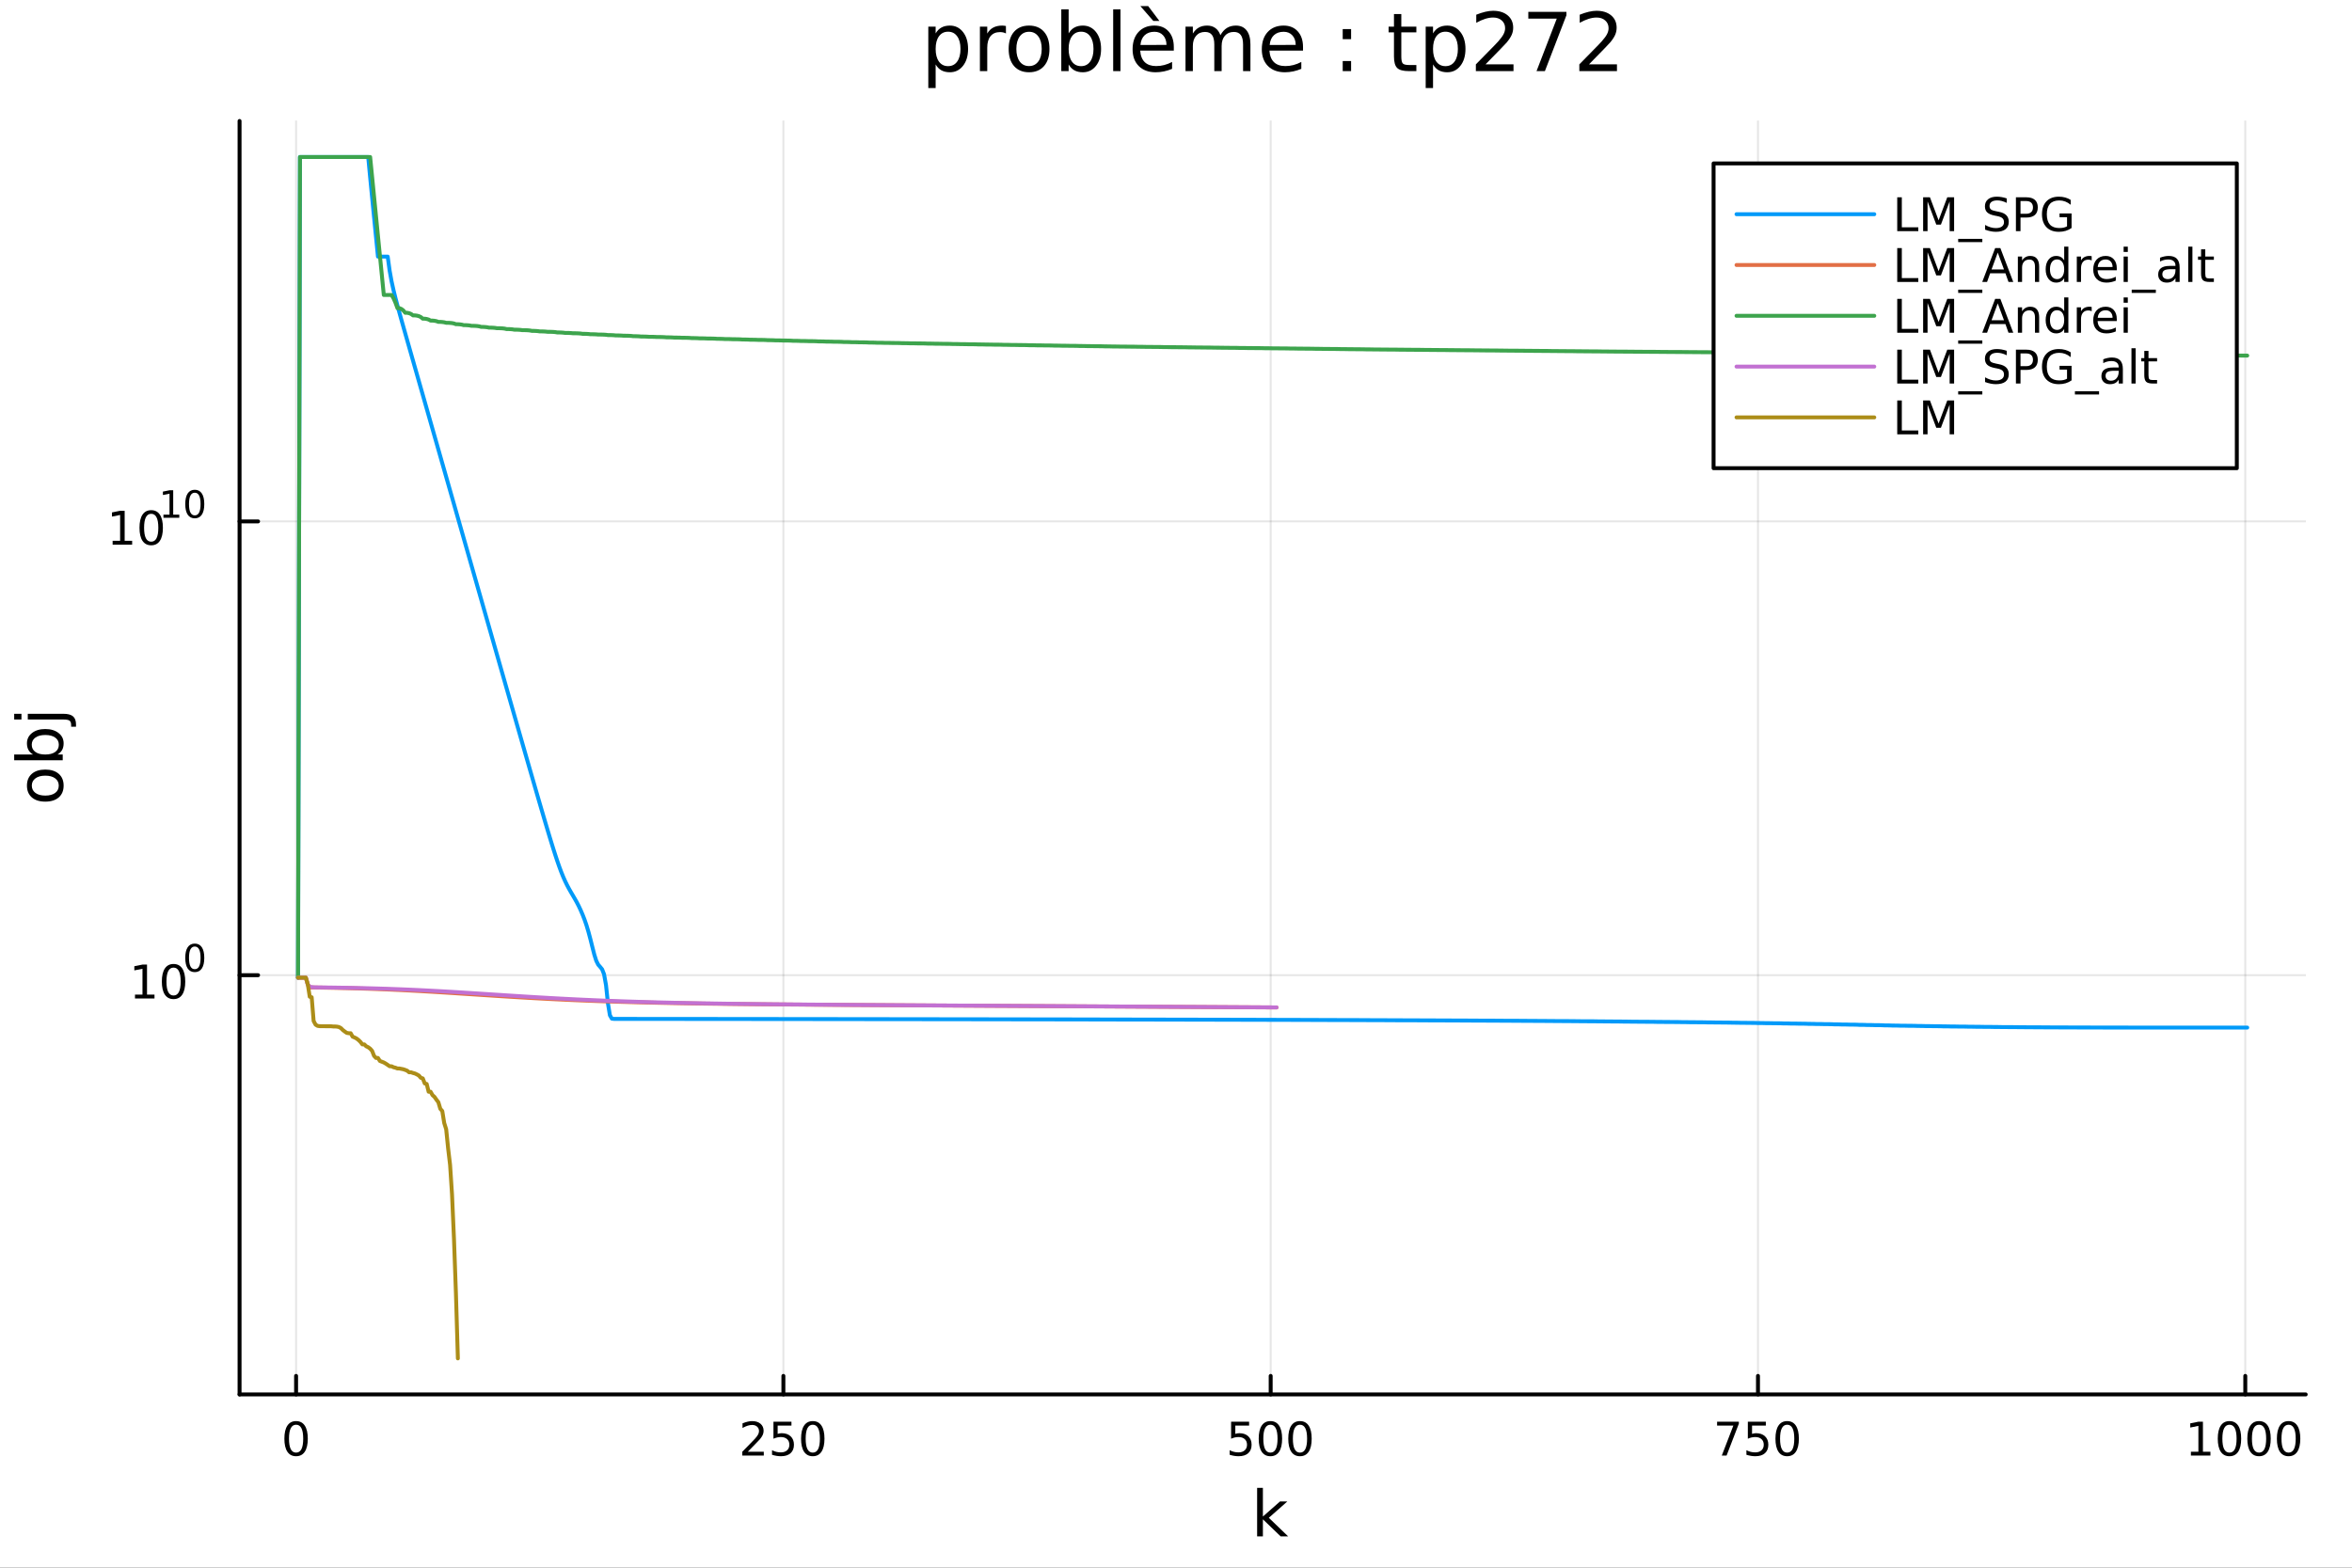 <?xml version="1.0" encoding="utf-8"?>
<svg xmlns="http://www.w3.org/2000/svg" xmlns:xlink="http://www.w3.org/1999/xlink" width="600" height="400" viewBox="0 0 2400 1600">
<rect x="0" y="0" width="2400" height="1600" fill="#333333" stroke="none"/>
<defs>
  <clipPath id="clip250">
    <rect x="0" y="0" width="2400" height="1600"/>
  </clipPath>
</defs>
<path clip-path="url(#clip250)" d="M0 1600 L2400 1600 L2400 0 L0 0  Z" fill="#ffffff" fill-rule="evenodd" fill-opacity="1"/>
<defs>
  <clipPath id="clip251">
    <rect x="480" y="0" width="1681" height="1600"/>
  </clipPath>
</defs>
<path clip-path="url(#clip250)" d="M244.451 1423.18 L2352.76 1423.18 L2352.76 123.472 L244.451 123.472  Z" fill="#ffffff" fill-rule="evenodd" fill-opacity="1"/>
<defs>
  <clipPath id="clip252">
    <rect x="244" y="123" width="2109" height="1301"/>
  </clipPath>
</defs>
<polyline clip-path="url(#clip252)" style="stroke:#000000; stroke-linecap:round; stroke-linejoin:round; stroke-width:2; stroke-opacity:0.1; fill:none" points="302.131,1423.18 302.131,123.472 "/>
<polyline clip-path="url(#clip252)" style="stroke:#000000; stroke-linecap:round; stroke-linejoin:round; stroke-width:2; stroke-opacity:0.1; fill:none" points="799.373,1423.18 799.373,123.472 "/>
<polyline clip-path="url(#clip252)" style="stroke:#000000; stroke-linecap:round; stroke-linejoin:round; stroke-width:2; stroke-opacity:0.1; fill:none" points="1296.61,1423.18 1296.61,123.472 "/>
<polyline clip-path="url(#clip252)" style="stroke:#000000; stroke-linecap:round; stroke-linejoin:round; stroke-width:2; stroke-opacity:0.1; fill:none" points="1793.86,1423.18 1793.86,123.472 "/>
<polyline clip-path="url(#clip252)" style="stroke:#000000; stroke-linecap:round; stroke-linejoin:round; stroke-width:2; stroke-opacity:0.1; fill:none" points="2291.1,1423.18 2291.1,123.472 "/>
<polyline clip-path="url(#clip250)" style="stroke:#000000; stroke-linecap:round; stroke-linejoin:round; stroke-width:4; stroke-opacity:1; fill:none" points="244.451,1423.18 2352.76,1423.18 "/>
<polyline clip-path="url(#clip250)" style="stroke:#000000; stroke-linecap:round; stroke-linejoin:round; stroke-width:4; stroke-opacity:1; fill:none" points="302.131,1423.18 302.131,1404.28 "/>
<polyline clip-path="url(#clip250)" style="stroke:#000000; stroke-linecap:round; stroke-linejoin:round; stroke-width:4; stroke-opacity:1; fill:none" points="799.373,1423.18 799.373,1404.28 "/>
<polyline clip-path="url(#clip250)" style="stroke:#000000; stroke-linecap:round; stroke-linejoin:round; stroke-width:4; stroke-opacity:1; fill:none" points="1296.61,1423.18 1296.61,1404.28 "/>
<polyline clip-path="url(#clip250)" style="stroke:#000000; stroke-linecap:round; stroke-linejoin:round; stroke-width:4; stroke-opacity:1; fill:none" points="1793.86,1423.18 1793.86,1404.28 "/>
<polyline clip-path="url(#clip250)" style="stroke:#000000; stroke-linecap:round; stroke-linejoin:round; stroke-width:4; stroke-opacity:1; fill:none" points="2291.1,1423.18 2291.1,1404.28 "/>
<path clip-path="url(#clip250)" d="M302.131 1454.1 Q298.52 1454.1 296.691 1457.66 Q294.886 1461.2 294.886 1468.33 Q294.886 1475.44 296.691 1479.01 Q298.52 1482.55 302.131 1482.55 Q305.765 1482.55 307.571 1479.01 Q309.399 1475.44 309.399 1468.33 Q309.399 1461.2 307.571 1457.66 Q305.765 1454.1 302.131 1454.1 M302.131 1450.39 Q307.941 1450.39 310.997 1455 Q314.075 1459.58 314.075 1468.33 Q314.075 1477.06 310.997 1481.67 Q307.941 1486.25 302.131 1486.25 Q296.321 1486.25 293.242 1481.67 Q290.187 1477.06 290.187 1468.33 Q290.187 1459.58 293.242 1455 Q296.321 1450.39 302.131 1450.39 Z" fill="#000000" fill-rule="nonzero" fill-opacity="1" /><path clip-path="url(#clip250)" d="M763.065 1481.64 L779.384 1481.64 L779.384 1485.58 L757.44 1485.58 L757.44 1481.64 Q760.102 1478.89 764.685 1474.26 Q769.292 1469.61 770.472 1468.27 Q772.718 1465.74 773.597 1464.01 Q774.5 1462.25 774.5 1460.56 Q774.5 1457.8 772.556 1456.07 Q770.634 1454.33 767.533 1454.33 Q765.334 1454.33 762.88 1455.09 Q760.449 1455.86 757.672 1457.41 L757.672 1452.69 Q760.496 1451.55 762.949 1450.97 Q765.403 1450.39 767.44 1450.39 Q772.81 1450.39 776.005 1453.08 Q779.199 1455.77 779.199 1460.26 Q779.199 1462.39 778.389 1464.31 Q777.602 1466.2 775.496 1468.8 Q774.917 1469.47 771.815 1472.69 Q768.713 1475.88 763.065 1481.64 Z" fill="#000000" fill-rule="nonzero" fill-opacity="1" /><path clip-path="url(#clip250)" d="M789.245 1451.02 L807.602 1451.02 L807.602 1454.96 L793.528 1454.96 L793.528 1463.43 Q794.546 1463.08 795.565 1462.92 Q796.583 1462.73 797.602 1462.73 Q803.389 1462.73 806.768 1465.9 Q810.148 1469.08 810.148 1474.49 Q810.148 1480.07 806.676 1483.17 Q803.204 1486.25 796.884 1486.25 Q794.708 1486.25 792.44 1485.88 Q790.195 1485.51 787.787 1484.77 L787.787 1480.07 Q789.87 1481.2 792.093 1481.76 Q794.315 1482.32 796.792 1482.32 Q800.796 1482.32 803.134 1480.21 Q805.472 1478.1 805.472 1474.49 Q805.472 1470.88 803.134 1468.77 Q800.796 1466.67 796.792 1466.67 Q794.917 1466.67 793.042 1467.08 Q791.19 1467.5 789.245 1468.38 L789.245 1451.02 Z" fill="#000000" fill-rule="nonzero" fill-opacity="1" /><path clip-path="url(#clip250)" d="M829.361 1454.1 Q825.75 1454.1 823.921 1457.66 Q822.116 1461.2 822.116 1468.33 Q822.116 1475.44 823.921 1479.01 Q825.75 1482.55 829.361 1482.55 Q832.995 1482.55 834.801 1479.01 Q836.629 1475.44 836.629 1468.33 Q836.629 1461.2 834.801 1457.66 Q832.995 1454.1 829.361 1454.1 M829.361 1450.39 Q835.171 1450.39 838.227 1455 Q841.305 1459.58 841.305 1468.33 Q841.305 1477.06 838.227 1481.67 Q835.171 1486.25 829.361 1486.25 Q823.551 1486.25 820.472 1481.67 Q817.417 1477.06 817.417 1468.33 Q817.417 1459.58 820.472 1455 Q823.551 1450.39 829.361 1450.39 Z" fill="#000000" fill-rule="nonzero" fill-opacity="1" /><path clip-path="url(#clip250)" d="M1256.23 1451.02 L1274.59 1451.02 L1274.59 1454.96 L1260.52 1454.96 L1260.52 1463.43 Q1261.53 1463.08 1262.55 1462.92 Q1263.57 1462.73 1264.59 1462.73 Q1270.38 1462.73 1273.76 1465.9 Q1277.14 1469.08 1277.14 1474.49 Q1277.14 1480.07 1273.66 1483.17 Q1270.19 1486.25 1263.87 1486.25 Q1261.7 1486.25 1259.43 1485.88 Q1257.18 1485.51 1254.77 1484.77 L1254.77 1480.07 Q1256.86 1481.2 1259.08 1481.76 Q1261.3 1482.32 1263.78 1482.32 Q1267.78 1482.32 1270.12 1480.21 Q1272.46 1478.1 1272.46 1474.49 Q1272.46 1470.88 1270.12 1468.77 Q1267.78 1466.67 1263.78 1466.67 Q1261.9 1466.67 1260.03 1467.08 Q1258.18 1467.5 1256.23 1468.38 L1256.23 1451.02 Z" fill="#000000" fill-rule="nonzero" fill-opacity="1" /><path clip-path="url(#clip250)" d="M1296.35 1454.1 Q1292.74 1454.1 1290.91 1457.66 Q1289.1 1461.2 1289.1 1468.33 Q1289.1 1475.44 1290.91 1479.01 Q1292.74 1482.55 1296.35 1482.55 Q1299.98 1482.55 1301.79 1479.01 Q1303.62 1475.44 1303.62 1468.33 Q1303.62 1461.2 1301.79 1457.66 Q1299.98 1454.1 1296.35 1454.1 M1296.35 1450.39 Q1302.16 1450.39 1305.21 1455 Q1308.29 1459.58 1308.29 1468.33 Q1308.29 1477.06 1305.21 1481.67 Q1302.16 1486.25 1296.35 1486.25 Q1290.54 1486.25 1287.46 1481.67 Q1284.4 1477.06 1284.4 1468.33 Q1284.4 1459.58 1287.46 1455 Q1290.54 1450.39 1296.35 1450.39 Z" fill="#000000" fill-rule="nonzero" fill-opacity="1" /><path clip-path="url(#clip250)" d="M1326.51 1454.1 Q1322.9 1454.1 1321.07 1457.66 Q1319.26 1461.2 1319.26 1468.33 Q1319.26 1475.44 1321.07 1479.01 Q1322.9 1482.55 1326.51 1482.55 Q1330.14 1482.55 1331.95 1479.01 Q1333.78 1475.44 1333.78 1468.33 Q1333.78 1461.2 1331.95 1457.66 Q1330.14 1454.1 1326.51 1454.1 M1326.51 1450.39 Q1332.32 1450.39 1335.38 1455 Q1338.45 1459.58 1338.45 1468.33 Q1338.45 1477.06 1335.38 1481.67 Q1332.32 1486.25 1326.51 1486.25 Q1320.7 1486.25 1317.62 1481.67 Q1314.57 1477.06 1314.57 1468.33 Q1314.57 1459.58 1317.62 1455 Q1320.7 1450.39 1326.51 1450.39 Z" fill="#000000" fill-rule="nonzero" fill-opacity="1" /><path clip-path="url(#clip250)" d="M1752.13 1451.02 L1774.35 1451.02 L1774.35 1453.01 L1761.81 1485.58 L1756.92 1485.58 L1768.73 1454.96 L1752.13 1454.96 L1752.13 1451.02 Z" fill="#000000" fill-rule="nonzero" fill-opacity="1" /><path clip-path="url(#clip250)" d="M1783.52 1451.02 L1801.88 1451.02 L1801.88 1454.96 L1787.8 1454.96 L1787.8 1463.43 Q1788.82 1463.08 1789.84 1462.92 Q1790.86 1462.73 1791.88 1462.73 Q1797.66 1462.73 1801.04 1465.9 Q1804.42 1469.08 1804.42 1474.49 Q1804.42 1480.07 1800.95 1483.17 Q1797.48 1486.25 1791.16 1486.25 Q1788.98 1486.25 1786.72 1485.88 Q1784.47 1485.51 1782.06 1484.77 L1782.06 1480.07 Q1784.15 1481.2 1786.37 1481.76 Q1788.59 1482.32 1791.07 1482.32 Q1795.07 1482.32 1797.41 1480.21 Q1799.75 1478.1 1799.75 1474.49 Q1799.75 1470.88 1797.41 1468.77 Q1795.07 1466.67 1791.07 1466.67 Q1789.19 1466.67 1787.32 1467.08 Q1785.47 1467.5 1783.52 1468.38 L1783.52 1451.02 Z" fill="#000000" fill-rule="nonzero" fill-opacity="1" /><path clip-path="url(#clip250)" d="M1823.64 1454.1 Q1820.03 1454.1 1818.2 1457.66 Q1816.39 1461.2 1816.39 1468.33 Q1816.39 1475.44 1818.2 1479.01 Q1820.03 1482.55 1823.64 1482.55 Q1827.27 1482.55 1829.08 1479.01 Q1830.9 1475.44 1830.9 1468.33 Q1830.9 1461.2 1829.08 1457.66 Q1827.27 1454.1 1823.64 1454.1 M1823.64 1450.39 Q1829.45 1450.39 1832.5 1455 Q1835.58 1459.58 1835.58 1468.33 Q1835.58 1477.06 1832.5 1481.67 Q1829.45 1486.25 1823.64 1486.25 Q1817.83 1486.25 1814.75 1481.67 Q1811.69 1477.06 1811.69 1468.33 Q1811.69 1459.58 1814.75 1455 Q1817.83 1450.39 1823.64 1450.39 Z" fill="#000000" fill-rule="nonzero" fill-opacity="1" /><path clip-path="url(#clip250)" d="M2235.62 1481.64 L2243.26 1481.64 L2243.26 1455.28 L2234.95 1456.95 L2234.95 1452.69 L2243.22 1451.02 L2247.89 1451.02 L2247.89 1481.64 L2255.53 1481.64 L2255.53 1485.58 L2235.62 1485.58 L2235.62 1481.64 Z" fill="#000000" fill-rule="nonzero" fill-opacity="1" /><path clip-path="url(#clip250)" d="M2274.98 1454.1 Q2271.36 1454.1 2269.54 1457.66 Q2267.73 1461.2 2267.73 1468.33 Q2267.73 1475.44 2269.54 1479.01 Q2271.36 1482.55 2274.98 1482.55 Q2278.61 1482.55 2280.42 1479.01 Q2282.24 1475.44 2282.24 1468.33 Q2282.24 1461.2 2280.42 1457.66 Q2278.61 1454.1 2274.98 1454.1 M2274.98 1450.39 Q2280.79 1450.39 2283.84 1455 Q2286.92 1459.58 2286.92 1468.33 Q2286.92 1477.06 2283.84 1481.67 Q2280.79 1486.25 2274.98 1486.25 Q2269.17 1486.25 2266.09 1481.67 Q2263.03 1477.06 2263.03 1468.33 Q2263.03 1459.58 2266.09 1455 Q2269.17 1450.39 2274.98 1450.39 Z" fill="#000000" fill-rule="nonzero" fill-opacity="1" /><path clip-path="url(#clip250)" d="M2305.14 1454.1 Q2301.53 1454.1 2299.7 1457.66 Q2297.89 1461.2 2297.89 1468.33 Q2297.89 1475.44 2299.7 1479.01 Q2301.53 1482.55 2305.14 1482.55 Q2308.77 1482.55 2310.58 1479.01 Q2312.41 1475.44 2312.41 1468.33 Q2312.41 1461.2 2310.58 1457.66 Q2308.77 1454.1 2305.14 1454.1 M2305.14 1450.39 Q2310.95 1450.39 2314 1455 Q2317.08 1459.58 2317.08 1468.33 Q2317.08 1477.06 2314 1481.67 Q2310.95 1486.25 2305.14 1486.25 Q2299.33 1486.25 2296.25 1481.67 Q2293.19 1477.06 2293.19 1468.33 Q2293.19 1459.58 2296.25 1455 Q2299.33 1450.39 2305.14 1450.39 Z" fill="#000000" fill-rule="nonzero" fill-opacity="1" /><path clip-path="url(#clip250)" d="M2335.3 1454.1 Q2331.69 1454.1 2329.86 1457.66 Q2328.05 1461.2 2328.05 1468.33 Q2328.05 1475.44 2329.86 1479.01 Q2331.69 1482.55 2335.3 1482.55 Q2338.93 1482.55 2340.74 1479.01 Q2342.57 1475.44 2342.57 1468.33 Q2342.57 1461.2 2340.74 1457.66 Q2338.93 1454.1 2335.3 1454.1 M2335.3 1450.39 Q2341.11 1450.39 2344.16 1455 Q2347.24 1459.58 2347.24 1468.33 Q2347.24 1477.06 2344.16 1481.67 Q2341.11 1486.25 2335.3 1486.25 Q2329.49 1486.25 2326.41 1481.67 Q2323.35 1477.06 2323.35 1468.33 Q2323.35 1459.58 2326.41 1455 Q2329.49 1450.39 2335.3 1450.39 Z" fill="#000000" fill-rule="nonzero" fill-opacity="1" /><path clip-path="url(#clip250)" d="M1282.78 1518.52 L1288.67 1518.52 L1288.67 1547.77 L1306.15 1532.4 L1313.63 1532.4 L1294.72 1549.07 L1314.42 1568.04 L1306.78 1568.04 L1288.67 1550.63 L1288.67 1568.04 L1282.78 1568.04 L1282.78 1518.52 Z" fill="#000000" fill-rule="nonzero" fill-opacity="1" /><polyline clip-path="url(#clip252)" style="stroke:#000000; stroke-linecap:round; stroke-linejoin:round; stroke-width:2; stroke-opacity:0.1; fill:none" points="244.451,995.31 2352.76,995.31 "/>
<polyline clip-path="url(#clip252)" style="stroke:#000000; stroke-linecap:round; stroke-linejoin:round; stroke-width:2; stroke-opacity:0.1; fill:none" points="244.451,532.145 2352.76,532.145 "/>
<polyline clip-path="url(#clip250)" style="stroke:#000000; stroke-linecap:round; stroke-linejoin:round; stroke-width:4; stroke-opacity:1; fill:none" points="244.451,1423.18 244.451,123.472 "/>
<polyline clip-path="url(#clip250)" style="stroke:#000000; stroke-linecap:round; stroke-linejoin:round; stroke-width:4; stroke-opacity:1; fill:none" points="244.451,995.31 263.349,995.31 "/>
<polyline clip-path="url(#clip250)" style="stroke:#000000; stroke-linecap:round; stroke-linejoin:round; stroke-width:4; stroke-opacity:1; fill:none" points="244.451,532.145 263.349,532.145 "/>
<path clip-path="url(#clip250)" d="M137.745 1015.1 L145.384 1015.1 L145.384 988.737 L137.074 990.404 L137.074 986.145 L145.338 984.478 L150.014 984.478 L150.014 1015.1 L157.653 1015.1 L157.653 1019.04 L137.745 1019.04 L137.745 1015.1 Z" fill="#000000" fill-rule="nonzero" fill-opacity="1" /><path clip-path="url(#clip250)" d="M177.097 987.557 Q173.486 987.557 171.657 991.121 Q169.852 994.663 169.852 1001.79 Q169.852 1008.9 171.657 1012.46 Q173.486 1016.01 177.097 1016.01 Q180.731 1016.01 182.537 1012.46 Q184.365 1008.9 184.365 1001.79 Q184.365 994.663 182.537 991.121 Q180.731 987.557 177.097 987.557 M177.097 983.853 Q182.907 983.853 185.963 988.459 Q189.041 993.043 189.041 1001.79 Q189.041 1010.52 185.963 1015.13 Q182.907 1019.71 177.097 1019.71 Q171.287 1019.71 168.208 1015.13 Q165.153 1010.52 165.153 1001.79 Q165.153 993.043 168.208 988.459 Q171.287 983.853 177.097 983.853 Z" fill="#000000" fill-rule="nonzero" fill-opacity="1" /><path clip-path="url(#clip250)" d="M198.746 966.049 Q195.812 966.049 194.326 968.945 Q192.859 971.823 192.859 977.616 Q192.859 983.39 194.326 986.286 Q195.812 989.164 198.746 989.164 Q201.699 989.164 203.166 986.286 Q204.652 983.39 204.652 977.616 Q204.652 971.823 203.166 968.945 Q201.699 966.049 198.746 966.049 M198.746 963.04 Q203.467 963.04 205.949 966.782 Q208.451 970.506 208.451 977.616 Q208.451 984.706 205.949 988.449 Q203.467 992.173 198.746 992.173 Q194.025 992.173 191.524 988.449 Q189.041 984.706 189.041 977.616 Q189.041 970.506 191.524 966.782 Q194.025 963.04 198.746 963.04 Z" fill="#000000" fill-rule="nonzero" fill-opacity="1" /><path clip-path="url(#clip250)" d="M114.931 551.937 L122.57 551.937 L122.57 525.571 L114.26 527.238 L114.26 522.979 L122.524 521.312 L127.2 521.312 L127.2 551.937 L134.839 551.937 L134.839 555.872 L114.931 555.872 L114.931 551.937 Z" fill="#000000" fill-rule="nonzero" fill-opacity="1" /><path clip-path="url(#clip250)" d="M154.283 524.391 Q150.672 524.391 148.843 527.956 Q147.038 531.497 147.038 538.627 Q147.038 545.733 148.843 549.298 Q150.672 552.84 154.283 552.84 Q157.917 552.84 159.723 549.298 Q161.552 545.733 161.552 538.627 Q161.552 531.497 159.723 527.956 Q157.917 524.391 154.283 524.391 M154.283 520.687 Q160.093 520.687 163.149 525.294 Q166.227 529.877 166.227 538.627 Q166.227 547.354 163.149 551.96 Q160.093 556.543 154.283 556.543 Q148.473 556.543 145.394 551.96 Q142.339 547.354 142.339 538.627 Q142.339 529.877 145.394 525.294 Q148.473 520.687 154.283 520.687 Z" fill="#000000" fill-rule="nonzero" fill-opacity="1" /><path clip-path="url(#clip250)" d="M166.773 525.264 L172.979 525.264 L172.979 503.842 L166.227 505.197 L166.227 501.736 L172.942 500.382 L176.741 500.382 L176.741 525.264 L182.948 525.264 L182.948 528.462 L166.773 528.462 L166.773 525.264 Z" fill="#000000" fill-rule="nonzero" fill-opacity="1" /><path clip-path="url(#clip250)" d="M198.746 502.883 Q195.812 502.883 194.326 505.78 Q192.859 508.657 192.859 514.45 Q192.859 520.224 194.326 523.12 Q195.812 525.998 198.746 525.998 Q201.699 525.998 203.166 523.12 Q204.652 520.224 204.652 514.45 Q204.652 508.657 203.166 505.78 Q201.699 502.883 198.746 502.883 M198.746 499.874 Q203.467 499.874 205.949 503.617 Q208.451 507.341 208.451 514.45 Q208.451 521.541 205.949 525.283 Q203.467 529.007 198.746 529.007 Q194.025 529.007 191.524 525.283 Q189.041 521.541 189.041 514.45 Q189.041 507.341 191.524 503.617 Q194.025 499.874 198.746 499.874 Z" fill="#000000" fill-rule="nonzero" fill-opacity="1" /><path clip-path="url(#clip250)" d="M32.462 801.797 Q32.462 806.507 36.154 809.244 Q39.815 811.982 46.212 811.982 Q52.609 811.982 56.302 809.276 Q59.962 806.539 59.962 801.797 Q59.962 797.118 56.27 794.381 Q52.578 791.643 46.212 791.643 Q39.878 791.643 36.186 794.381 Q32.462 797.118 32.462 801.797 M27.497 801.797 Q27.497 794.158 32.462 789.797 Q37.427 785.437 46.212 785.437 Q54.965 785.437 59.962 789.797 Q64.927 794.158 64.927 801.797 Q64.927 809.467 59.962 813.828 Q54.965 818.156 46.212 818.156 Q37.427 818.156 32.462 813.828 Q27.497 809.467 27.497 801.797 Z" fill="#000000" fill-rule="nonzero" fill-opacity="1" /><path clip-path="url(#clip250)" d="M46.212 750.139 Q39.751 750.139 36.09 752.812 Q32.398 755.454 32.398 760.101 Q32.398 764.748 36.09 767.422 Q39.751 770.064 46.212 770.064 Q52.673 770.064 56.365 767.422 Q60.026 764.748 60.026 760.101 Q60.026 755.454 56.365 752.812 Q52.673 750.139 46.212 750.139 M33.767 770.064 Q30.584 768.218 29.056 765.417 Q27.497 762.584 27.497 758.669 Q27.497 752.176 32.653 748.134 Q37.809 744.06 46.212 744.06 Q54.615 744.06 59.771 748.134 Q64.927 752.176 64.927 758.669 Q64.927 762.584 63.399 765.417 Q61.84 768.218 58.657 770.064 L64.004 770.064 L64.004 775.952 L14.479 775.952 L14.479 770.064 L33.767 770.064 Z" fill="#000000" fill-rule="nonzero" fill-opacity="1" /><path clip-path="url(#clip250)" d="M28.356 734.352 L28.356 728.495 L64.641 728.495 Q71.452 728.495 74.508 731.105 Q77.563 733.684 77.563 739.445 L77.563 741.673 L72.598 741.673 L72.598 740.113 Q72.598 736.771 71.038 735.561 Q69.51 734.352 64.641 734.352 L28.356 734.352 M14.479 734.352 L14.479 728.495 L21.895 728.495 L21.895 734.352 L14.479 734.352 Z" fill="#000000" fill-rule="nonzero" fill-opacity="1" /><path clip-path="url(#clip250)" d="M954.742 65.77 L954.742 89.833 L947.248 89.833 L947.248 27.206 L954.742 27.206 L954.742 34.092 Q957.092 30.041 960.657 28.097 Q964.262 26.112 969.245 26.112 Q977.508 26.112 982.653 32.675 Q987.838 39.237 987.838 49.931 Q987.838 60.626 982.653 67.188 Q977.508 73.751 969.245 73.751 Q964.262 73.751 960.657 71.806 Q957.092 69.821 954.742 65.77 M980.101 49.931 Q980.101 41.708 976.698 37.05 Q973.336 32.35 967.422 32.35 Q961.507 32.35 958.105 37.05 Q954.742 41.708 954.742 49.931 Q954.742 58.155 958.105 62.854 Q961.507 67.512 967.422 67.512 Q973.336 67.512 976.698 62.854 Q980.101 58.155 980.101 49.931 Z" fill="#000000" fill-rule="nonzero" fill-opacity="1" /><path clip-path="url(#clip250)" d="M1026.48 34.173 Q1025.23 33.444 1023.73 33.12 Q1022.27 32.756 1020.49 32.756 Q1014.17 32.756 1010.77 36.888 Q1007.4 40.979 1007.4 48.676 L1007.4 72.576 L999.91 72.576 L999.91 27.206 L1007.4 27.206 L1007.4 34.254 Q1009.75 30.122 1013.52 28.138 Q1017.29 26.112 1022.68 26.112 Q1023.45 26.112 1024.38 26.234 Q1025.31 26.315 1026.44 26.517 L1026.48 34.173 Z" fill="#000000" fill-rule="nonzero" fill-opacity="1" /><path clip-path="url(#clip250)" d="M1050.06 32.431 Q1044.06 32.431 1040.58 37.131 Q1037.1 41.789 1037.1 49.931 Q1037.1 58.074 1040.54 62.773 Q1044.02 67.431 1050.06 67.431 Q1056.02 67.431 1059.5 62.732 Q1062.98 58.033 1062.98 49.931 Q1062.98 41.87 1059.5 37.171 Q1056.02 32.431 1050.06 32.431 M1050.06 26.112 Q1059.78 26.112 1065.33 32.431 Q1070.88 38.751 1070.88 49.931 Q1070.88 61.071 1065.33 67.431 Q1059.78 73.751 1050.06 73.751 Q1040.3 73.751 1034.75 67.431 Q1029.24 61.071 1029.24 49.931 Q1029.24 38.751 1034.75 32.431 Q1040.3 26.112 1050.06 26.112 Z" fill="#000000" fill-rule="nonzero" fill-opacity="1" /><path clip-path="url(#clip250)" d="M1115.81 49.931 Q1115.81 41.708 1112.4 37.05 Q1109.04 32.35 1103.13 32.35 Q1097.21 32.35 1093.81 37.05 Q1090.45 41.708 1090.45 49.931 Q1090.45 58.155 1093.81 62.854 Q1097.21 67.512 1103.13 67.512 Q1109.04 67.512 1112.4 62.854 Q1115.81 58.155 1115.81 49.931 M1090.45 34.092 Q1092.8 30.041 1096.36 28.097 Q1099.97 26.112 1104.95 26.112 Q1113.21 26.112 1118.36 32.675 Q1123.54 39.237 1123.54 49.931 Q1123.54 60.626 1118.36 67.188 Q1113.21 73.751 1104.95 73.751 Q1099.97 73.751 1096.36 71.806 Q1092.8 69.821 1090.45 65.77 L1090.45 72.576 L1082.95 72.576 L1082.95 9.544 L1090.45 9.544 L1090.45 34.092 Z" fill="#000000" fill-rule="nonzero" fill-opacity="1" /><path clip-path="url(#clip250)" d="M1135.9 9.544 L1143.35 9.544 L1143.35 72.576 L1135.9 72.576 L1135.9 9.544 Z" fill="#000000" fill-rule="nonzero" fill-opacity="1" /><path clip-path="url(#clip250)" d="M1197.76 48.028 L1197.76 51.673 L1163.49 51.673 Q1163.97 59.37 1168.1 63.421 Q1172.28 67.431 1179.69 67.431 Q1183.98 67.431 1187.99 66.378 Q1192.04 65.325 1196.01 63.218 L1196.01 70.267 Q1192 71.968 1187.79 72.86 Q1183.58 73.751 1179.24 73.751 Q1168.39 73.751 1162.03 67.431 Q1155.71 61.112 1155.71 50.337 Q1155.71 39.197 1161.7 32.675 Q1167.74 26.112 1177.95 26.112 Q1187.1 26.112 1192.41 32.026 Q1197.76 37.9 1197.76 48.028 M1190.3 45.84 Q1190.22 39.723 1186.86 36.077 Q1183.54 32.431 1178.03 32.431 Q1171.79 32.431 1168.02 35.956 Q1164.3 39.48 1163.73 45.88 L1190.3 45.84 M1171.63 6.222 L1183.05 21.373 L1176.85 21.373 L1163.65 6.222 L1171.63 6.222 Z" fill="#000000" fill-rule="nonzero" fill-opacity="1" /><path clip-path="url(#clip250)" d="M1245.31 35.915 Q1248.11 30.892 1252 28.502 Q1255.89 26.112 1261.15 26.112 Q1268.24 26.112 1272.09 31.095 Q1275.94 36.037 1275.94 45.192 L1275.94 72.576 L1268.44 72.576 L1268.44 45.435 Q1268.44 38.913 1266.14 35.753 Q1263.83 32.594 1259.09 32.594 Q1253.29 32.594 1249.93 36.442 Q1246.57 40.29 1246.57 46.934 L1246.57 72.576 L1239.08 72.576 L1239.08 45.435 Q1239.08 38.873 1236.77 35.753 Q1234.46 32.594 1229.64 32.594 Q1223.92 32.594 1220.56 36.482 Q1217.2 40.331 1217.2 46.934 L1217.2 72.576 L1209.71 72.576 L1209.71 27.206 L1217.2 27.206 L1217.2 34.254 Q1219.75 30.082 1223.32 28.097 Q1226.88 26.112 1231.78 26.112 Q1236.73 26.112 1240.17 28.624 Q1243.65 31.135 1245.31 35.915 Z" fill="#000000" fill-rule="nonzero" fill-opacity="1" /><path clip-path="url(#clip250)" d="M1329.61 48.028 L1329.61 51.673 L1295.34 51.673 Q1295.83 59.37 1299.96 63.421 Q1304.13 67.431 1311.55 67.431 Q1315.84 67.431 1319.85 66.378 Q1323.9 65.325 1327.87 63.218 L1327.87 70.267 Q1323.86 71.968 1319.65 72.86 Q1315.43 73.751 1311.1 73.751 Q1300.24 73.751 1293.88 67.431 Q1287.56 61.112 1287.56 50.337 Q1287.56 39.197 1293.56 32.675 Q1299.6 26.112 1309.8 26.112 Q1318.96 26.112 1324.27 32.026 Q1329.61 37.9 1329.61 48.028 M1322.16 45.84 Q1322.08 39.723 1318.72 36.077 Q1315.39 32.431 1309.89 32.431 Q1303.65 32.431 1299.88 35.956 Q1296.15 39.48 1295.59 45.88 L1322.16 45.84 Z" fill="#000000" fill-rule="nonzero" fill-opacity="1" /><path clip-path="url(#clip250)" d="M1370.12 62.287 L1378.67 62.287 L1378.67 72.576 L1370.12 72.576 L1370.12 62.287 M1370.12 29.677 L1378.67 29.677 L1378.67 39.966 L1370.12 39.966 L1370.12 29.677 Z" fill="#000000" fill-rule="nonzero" fill-opacity="1" /><path clip-path="url(#clip250)" d="M1429.91 14.324 L1429.91 27.206 L1445.27 27.206 L1445.27 32.999 L1429.91 32.999 L1429.91 57.628 Q1429.91 63.178 1431.41 64.758 Q1432.95 66.338 1437.61 66.338 L1445.27 66.338 L1445.27 72.576 L1437.61 72.576 Q1428.98 72.576 1425.7 69.376 Q1422.42 66.135 1422.42 57.628 L1422.42 32.999 L1416.95 32.999 L1416.95 27.206 L1422.42 27.206 L1422.42 14.324 L1429.91 14.324 Z" fill="#000000" fill-rule="nonzero" fill-opacity="1" /><path clip-path="url(#clip250)" d="M1462.28 65.77 L1462.28 89.833 L1454.79 89.833 L1454.79 27.206 L1462.28 27.206 L1462.28 34.092 Q1464.63 30.041 1468.19 28.097 Q1471.8 26.112 1476.78 26.112 Q1485.05 26.112 1490.19 32.675 Q1495.38 39.237 1495.38 49.931 Q1495.38 60.626 1490.19 67.188 Q1485.05 73.751 1476.78 73.751 Q1471.8 73.751 1468.19 71.806 Q1464.63 69.821 1462.28 65.77 M1487.64 49.931 Q1487.64 41.708 1484.24 37.05 Q1480.87 32.35 1474.96 32.35 Q1469.05 32.35 1465.64 37.05 Q1462.28 41.708 1462.28 49.931 Q1462.28 58.155 1465.64 62.854 Q1469.05 67.512 1474.96 67.512 Q1480.87 67.512 1484.24 62.854 Q1487.64 58.155 1487.64 49.931 Z" fill="#000000" fill-rule="nonzero" fill-opacity="1" /><path clip-path="url(#clip250)" d="M1515.83 65.689 L1544.39 65.689 L1544.39 72.576 L1505.99 72.576 L1505.99 65.689 Q1510.65 60.869 1518.67 52.767 Q1526.73 44.625 1528.8 42.275 Q1532.73 37.86 1534.26 34.822 Q1535.84 31.743 1535.84 28.786 Q1535.84 23.965 1532.44 20.927 Q1529.08 17.889 1523.65 17.889 Q1519.8 17.889 1515.51 19.226 Q1511.26 20.562 1506.39 23.276 L1506.39 15.013 Q1511.34 13.028 1515.63 12.015 Q1519.92 11.002 1523.49 11.002 Q1532.89 11.002 1538.48 15.701 Q1544.07 20.4 1544.07 28.259 Q1544.07 31.986 1542.65 35.348 Q1541.27 38.67 1537.59 43.207 Q1536.57 44.382 1531.15 50.013 Q1525.72 55.603 1515.83 65.689 Z" fill="#000000" fill-rule="nonzero" fill-opacity="1" /><path clip-path="url(#clip250)" d="M1559.5 12.096 L1598.39 12.096 L1598.39 15.58 L1576.43 72.576 L1567.89 72.576 L1588.55 18.983 L1559.5 18.983 L1559.5 12.096 Z" fill="#000000" fill-rule="nonzero" fill-opacity="1" /><path clip-path="url(#clip250)" d="M1621.4 65.689 L1649.96 65.689 L1649.96 72.576 L1611.56 72.576 L1611.56 65.689 Q1616.21 60.869 1624.24 52.767 Q1632.3 44.625 1634.36 42.275 Q1638.29 37.86 1639.83 34.822 Q1641.41 31.743 1641.41 28.786 Q1641.41 23.965 1638.01 20.927 Q1634.65 17.889 1629.22 17.889 Q1625.37 17.889 1621.08 19.226 Q1616.82 20.562 1611.96 23.276 L1611.96 15.013 Q1616.9 13.028 1621.2 12.015 Q1625.49 11.002 1629.06 11.002 Q1638.45 11.002 1644.04 15.701 Q1649.63 20.4 1649.63 28.259 Q1649.63 31.986 1648.22 35.348 Q1646.84 38.67 1643.15 43.207 Q1642.14 44.382 1636.71 50.013 Q1631.28 55.603 1621.4 65.689 Z" fill="#000000" fill-rule="nonzero" fill-opacity="1" /><polyline clip-path="url(#clip252)" style="stroke:#009af9; stroke-linecap:round; stroke-linejoin:round; stroke-width:4; stroke-opacity:1; fill:none" points="304.12,997.821 306.109,160.256 308.098,160.256 310.087,160.256 312.076,160.256 314.065,160.256 316.054,160.256 318.043,160.256 320.032,160.256 322.021,160.256 324.01,160.256 325.999,160.256 327.988,160.256 329.976,160.256 331.965,160.256 333.954,160.256 335.943,160.256 337.932,160.256 339.921,160.256 341.91,160.256 343.899,160.256 345.888,160.256 347.877,160.256 349.866,160.256 351.855,160.256 353.844,160.256 355.833,160.256 357.822,160.256 359.811,160.256 361.8,160.256 363.789,160.256 365.778,160.256 367.767,160.256 369.756,160.256 371.745,160.256 373.734,160.256 375.723,160.256 377.712,181.148 379.701,201.499 381.69,221.659 383.679,241.779 385.668,261.893 387.657,261.893 389.646,261.893 391.634,261.893 393.623,261.893 395.612,261.893 397.601,276.303 399.59,287.297 401.579,296.287 403.568,304.292 405.557,311.807 407.546,319.069 409.535,326.197 411.524,333.253 413.513,340.27 415.502,347.266 417.491,354.25 419.48,361.228 421.469,368.202 423.458,375.174 425.447,382.146 427.436,389.116 429.425,396.087 431.414,403.057 433.403,410.027 435.392,416.996 437.381,423.966 439.37,430.935 441.359,437.905 443.348,444.874 445.337,451.843 447.326,458.812 449.315,465.781 451.303,472.75 453.292,479.718 455.281,486.686 457.27,493.655 459.259,500.623 461.248,507.59 463.237,514.558 465.226,521.525 467.215,528.493 469.204,535.459 471.193,542.426 473.182,549.392 475.171,556.358 477.16,563.324 479.149,570.289 481.138,577.254 483.127,584.219 485.116,591.183 487.105,598.146 489.094,605.109 491.083,612.072 493.072,619.034 495.061,625.995 497.05,632.955 499.039,639.915 501.028,646.874 503.017,653.832 505.006,660.79 506.995,667.746 508.984,674.701 510.972,681.654 512.961,688.607 514.95,695.557 516.939,702.506 518.928,709.454 520.917,716.399 522.906,723.342 524.895,730.282 526.884,737.219 528.873,744.153 530.862,751.084 532.851,758.01 534.84,764.931 536.829,771.847 538.818,778.756 540.807,785.657 542.796,792.55 544.785,799.431 546.774,806.3 548.763,813.153 550.752,819.985 552.741,826.793 554.73,833.57 556.719,840.306 558.708,846.988 560.697,853.6 562.686,860.116 564.675,866.505 566.664,872.723 568.653,878.716 570.641,884.419 572.63,889.766 574.619,894.705 576.608,899.209 578.597,903.297 580.586,907.034 582.575,910.527 584.564,913.903 586.553,917.302 588.542,920.856 590.531,924.692 592.52,928.914 594.509,933.559 596.498,938.664 598.487,944.462 600.476,951.1 602.465,958.548 604.454,966.525 606.443,974.291 608.432,980.591 610.421,984.545 612.41,986.834 614.399,989.26 616.388,994.347 618.377,1005.42 620.366,1024.15 622.355,1036.21 624.344,1039.63 626.333,1039.89 628.322,1039.89 630.311,1039.89 632.299,1039.9 634.288,1039.9 636.277,1039.9 638.266,1039.9 640.255,1039.9 642.244,1039.91 644.233,1039.91 646.222,1039.91 648.211,1039.91 650.2,1039.92 652.189,1039.92 654.178,1039.92 656.167,1039.92 658.156,1039.92 660.145,1039.92 662.134,1039.92 664.123,1039.92 666.112,1039.93 668.101,1039.93 670.09,1039.93 672.079,1039.93 674.068,1039.94 676.057,1039.94 678.046,1039.94 680.035,1039.94 682.024,1039.94 684.013,1039.95 686.002,1039.95 687.991,1039.95 689.98,1039.95 691.968,1039.95 693.957,1039.95 695.946,1039.95 697.935,1039.95 699.924,1039.96 701.913,1039.96 703.902,1039.96 705.891,1039.96 707.88,1039.96 709.869,1039.97 711.858,1039.97 713.847,1039.97 715.836,1039.97 717.825,1039.97 719.814,1039.97 721.803,1039.97 723.792,1039.98 725.781,1039.98 727.77,1039.98 729.759,1039.98 731.748,1039.98 733.737,1039.99 735.726,1039.99 737.715,1039.99 739.704,1039.99 741.693,1039.99 743.682,1040 745.671,1040 747.66,1040 749.649,1040 751.637,1040 753.626,1040.01 755.615,1040.01 757.604,1040.01 759.593,1040.01 761.582,1040.01 763.571,1040.01 765.56,1040.01 767.549,1040.02 769.538,1040.02 771.527,1040.02 773.516,1040.02 775.505,1040.02 777.494,1040.02 779.483,1040.03 781.472,1040.03 783.461,1040.03 785.45,1040.03 787.439,1040.04 789.428,1040.04 791.417,1040.04 793.406,1040.04 795.395,1040.05 797.384,1040.05 799.373,1040.05 801.362,1040.05 803.351,1040.05 805.34,1040.06 807.329,1040.06 809.318,1040.06 811.307,1040.06 813.295,1040.07 815.284,1040.07 817.273,1040.07 819.262,1040.07 821.251,1040.07 823.24,1040.07 825.229,1040.07 827.218,1040.07 829.207,1040.08 831.196,1040.08 833.185,1040.08 835.174,1040.09 837.163,1040.09 839.152,1040.09 841.141,1040.09 843.13,1040.09 845.119,1040.1 847.108,1040.1 849.097,1040.1 851.086,1040.1 853.075,1040.1 855.064,1040.11 857.053,1040.11 859.042,1040.11 861.031,1040.12 863.02,1040.12 865.009,1040.12 866.998,1040.12 868.987,1040.13 870.976,1040.13 872.964,1040.13 874.953,1040.13 876.942,1040.13 878.931,1040.13 880.92,1040.14 882.909,1040.15 884.898,1040.15 886.887,1040.15 888.876,1040.15 890.865,1040.16 892.854,1040.16 894.843,1040.16 896.832,1040.16 898.821,1040.17 900.81,1040.17 902.799,1040.17 904.788,1040.17 906.777,1040.17 908.766,1040.18 910.755,1040.18 912.744,1040.18 914.733,1040.18 916.722,1040.19 918.711,1040.19 920.7,1040.19 922.689,1040.2 924.678,1040.2 926.667,1040.2 928.656,1040.2 930.645,1040.2 932.633,1040.21 934.622,1040.21 936.611,1040.21 938.6,1040.21 940.589,1040.21 942.578,1040.22 944.567,1040.22 946.556,1040.22 948.545,1040.23 950.534,1040.23 952.523,1040.23 954.512,1040.23 956.501,1040.23 958.49,1040.24 960.479,1040.24 962.468,1040.24 964.457,1040.24 966.446,1040.25 968.435,1040.25 970.424,1040.25 972.413,1040.25 974.402,1040.26 976.391,1040.26 978.38,1040.26 980.369,1040.26 982.358,1040.27 984.347,1040.27 986.336,1040.27 988.325,1040.27 990.314,1040.27 992.302,1040.28 994.291,1040.29 996.28,1040.29 998.269,1040.29 1000.26,1040.29 1002.25,1040.3 1004.24,1040.3 1006.23,1040.3 1008.21,1040.3 1010.2,1040.31 1012.19,1040.31 1014.18,1040.31 1016.17,1040.31 1018.16,1040.31 1020.15,1040.32 1022.14,1040.32 1024.13,1040.32 1026.11,1040.33 1028.1,1040.33 1030.09,1040.33 1032.08,1040.34 1034.07,1040.34 1036.06,1040.34 1038.05,1040.34 1040.04,1040.35 1042.03,1040.35 1044.02,1040.35 1046,1040.36 1047.99,1040.36 1049.98,1040.36 1051.97,1040.37 1053.96,1040.37 1055.95,1040.37 1057.94,1040.38 1059.93,1040.38 1061.92,1040.38 1063.91,1040.38 1065.89,1040.39 1067.88,1040.39 1069.87,1040.39 1071.86,1040.4 1073.85,1040.4 1075.84,1040.4 1077.83,1040.41 1079.82,1040.42 1081.81,1040.42 1083.79,1040.42 1085.78,1040.42 1087.77,1040.43 1089.76,1040.43 1091.75,1040.43 1093.74,1040.43 1095.73,1040.44 1097.72,1040.45 1099.71,1040.45 1101.7,1040.45 1103.68,1040.45 1105.67,1040.46 1107.66,1040.46 1109.65,1040.46 1111.64,1040.47 1113.63,1040.48 1115.62,1040.48 1117.61,1040.48 1119.6,1040.48 1121.59,1040.49 1123.57,1040.5 1125.56,1040.5 1127.55,1040.5 1129.54,1040.5 1131.53,1040.51 1133.52,1040.51 1135.51,1040.51 1137.5,1040.52 1139.49,1040.53 1141.48,1040.53 1143.46,1040.53 1145.45,1040.53 1147.44,1040.54 1149.43,1040.55 1151.42,1040.55 1153.41,1040.55 1155.4,1040.56 1157.39,1040.57 1159.38,1040.57 1161.36,1040.57 1163.35,1040.57 1165.34,1040.58 1167.33,1040.58 1169.32,1040.58 1171.31,1040.59 1173.3,1040.59 1175.29,1040.59 1177.28,1040.59 1179.27,1040.6 1181.25,1040.6 1183.24,1040.61 1185.23,1040.61 1187.22,1040.62 1189.21,1040.62 1191.2,1040.63 1193.19,1040.63 1195.18,1040.63 1197.17,1040.63 1199.16,1040.64 1201.14,1040.64 1203.13,1040.64 1205.12,1040.65 1207.11,1040.65 1209.1,1040.66 1211.09,1040.66 1213.08,1040.67 1215.07,1040.67 1217.06,1040.68 1219.04,1040.68 1221.03,1040.68 1223.02,1040.69 1225.01,1040.69 1227,1040.69 1228.99,1040.7 1230.98,1040.7 1232.97,1040.71 1234.96,1040.72 1236.95,1040.72 1238.93,1040.72 1240.92,1040.73 1242.91,1040.74 1244.9,1040.74 1246.89,1040.74 1248.88,1040.74 1250.87,1040.75 1252.86,1040.75 1254.85,1040.75 1256.84,1040.76 1258.82,1040.76 1260.81,1040.78 1262.8,1040.78 1264.79,1040.78 1266.78,1040.79 1268.77,1040.8 1270.76,1040.8 1272.75,1040.8 1274.74,1040.8 1276.72,1040.81 1278.71,1040.81 1280.7,1040.81 1282.69,1040.82 1284.68,1040.83 1286.67,1040.84 1288.66,1040.84 1290.65,1040.84 1292.64,1040.85 1294.63,1040.86 1296.61,1040.86 1298.6,1040.87 1300.59,1040.87 1302.58,1040.88 1304.57,1040.88 1306.56,1040.88 1308.55,1040.89 1310.54,1040.89 1312.53,1040.91 1314.52,1040.91 1316.5,1040.91 1318.49,1040.92 1320.48,1040.93 1322.47,1040.93 1324.46,1040.94 1326.45,1040.94 1328.44,1040.95 1330.43,1040.95 1332.42,1040.96 1334.4,1040.96 1336.39,1040.97 1338.38,1040.99 1340.37,1040.99 1342.36,1040.99 1344.35,1041 1346.34,1041.01 1348.33,1041.01 1350.32,1041.02 1352.31,1041.02 1354.29,1041.04 1356.28,1041.04 1358.27,1041.04 1360.26,1041.04 1362.25,1041.05 1364.24,1041.07 1366.23,1041.07 1368.22,1041.08 1370.21,1041.08 1372.2,1041.1 1374.18,1041.1 1376.17,1041.1 1378.16,1041.11 1380.15,1041.12 1382.14,1041.12 1384.13,1041.13 1386.12,1041.13 1388.11,1041.14 1390.1,1041.17 1392.08,1041.17 1394.07,1041.17 1396.06,1041.18 1398.05,1041.2 1400.04,1041.2 1402.03,1041.2 1404.02,1041.21 1406.01,1041.22 1408,1041.22 1409.99,1041.23 1411.97,1041.23 1413.96,1041.24 1415.95,1041.27 1417.94,1041.27 1419.93,1041.27 1421.92,1041.28 1423.91,1041.3 1425.9,1041.3 1427.89,1041.31 1429.88,1041.32 1431.86,1041.33 1433.85,1041.33 1435.84,1041.34 1437.83,1041.34 1439.82,1041.36 1441.81,1041.36 1443.8,1041.36 1445.79,1041.36 1447.78,1041.38 1449.76,1041.4 1451.75,1041.4 1453.74,1041.4 1455.73,1041.41 1457.72,1041.43 1459.71,1041.43 1461.7,1041.43 1463.69,1041.44 1465.68,1041.46 1467.67,1041.46 1469.65,1041.46 1471.64,1041.46 1473.63,1041.48 1475.62,1041.5 1477.61,1041.5 1479.6,1041.51 1481.59,1041.52 1483.58,1041.54 1485.57,1041.54 1487.56,1041.54 1489.54,1041.55 1491.53,1041.57 1493.52,1041.57 1495.51,1041.57 1497.5,1041.58 1499.49,1041.59 1501.48,1041.62 1503.47,1041.62 1505.46,1041.62 1507.44,1041.63 1509.43,1041.66 1511.42,1041.66 1513.41,1041.66 1515.4,1041.67 1517.39,1041.69 1519.38,1041.69 1521.37,1041.69 1523.36,1041.7 1525.35,1041.71 1527.33,1041.74 1529.32,1041.74 1531.31,1041.75 1533.3,1041.76 1535.29,1041.79 1537.28,1041.79 1539.27,1041.79 1541.26,1041.8 1543.25,1041.82 1545.24,1041.82 1547.22,1041.83 1549.21,1041.83 1551.2,1041.85 1553.19,1041.89 1555.18,1041.89 1557.17,1041.89 1559.16,1041.91 1561.15,1041.93 1563.14,1041.93 1565.12,1041.94 1567.11,1041.95 1569.1,1041.97 1571.09,1041.97 1573.08,1041.98 1575.07,1041.99 1577.06,1042.01 1579.05,1042.04 1581.04,1042.04 1583.03,1042.05 1585.01,1042.07 1587,1042.1 1588.99,1042.1 1590.98,1042.11 1592.97,1042.12 1594.96,1042.14 1596.95,1042.14 1598.94,1042.15 1600.93,1042.16 1602.92,1042.18 1604.9,1042.22 1606.89,1042.22 1608.88,1042.23 1610.87,1042.25 1612.86,1042.29 1614.85,1042.29 1616.84,1042.29 1618.83,1042.31 1620.82,1042.34 1622.81,1042.34 1624.79,1042.34 1626.78,1042.35 1628.77,1042.38 1630.76,1042.43 1632.75,1042.43 1634.74,1042.44 1636.73,1042.46 1638.72,1042.5 1640.71,1042.5 1642.69,1042.51 1644.68,1042.52 1646.67,1042.56 1648.66,1042.56 1650.65,1042.56 1652.64,1042.58 1654.63,1042.6 1656.62,1042.66 1658.61,1042.66 1660.6,1042.67 1662.58,1042.69 1664.57,1042.74 1666.56,1042.74 1668.55,1042.75 1670.54,1042.77 1672.53,1042.81 1674.52,1042.81 1676.51,1042.81 1678.5,1042.83 1680.49,1042.86 1682.47,1042.86 1684.46,1042.87 1686.45,1042.88 1688.44,1042.91 1690.43,1042.96 1692.42,1042.96 1694.41,1042.97 1696.4,1042.99 1698.39,1043.03 1700.37,1043.03 1702.36,1043.04 1704.35,1043.06 1706.34,1043.09 1708.33,1043.09 1710.32,1043.1 1712.31,1043.11 1714.3,1043.14 1716.29,1043.2 1718.28,1043.2 1720.26,1043.21 1722.25,1043.24 1724.24,1043.29 1726.23,1043.29 1728.22,1043.3 1730.21,1043.31 1732.2,1043.35 1734.19,1043.35 1736.18,1043.36 1738.17,1043.38 1740.15,1043.41 1742.14,1043.48 1744.13,1043.48 1746.12,1043.49 1748.11,1043.52 1750.1,1043.57 1752.09,1043.57 1754.08,1043.58 1756.07,1043.6 1758.05,1043.65 1760.04,1043.65 1762.03,1043.66 1764.02,1043.68 1766.01,1043.71 1768,1043.79 1769.99,1043.79 1771.98,1043.8 1773.97,1043.83 1775.96,1043.89 1777.94,1043.89 1779.93,1043.91 1781.92,1043.93 1783.91,1043.98 1785.9,1043.98 1787.89,1043.99 1789.88,1044.01 1791.87,1044.05 1793.86,1044.14 1795.85,1044.14 1797.83,1044.16 1799.82,1044.19 1801.81,1044.26 1803.8,1044.26 1805.79,1044.27 1807.78,1044.3 1809.77,1044.36 1811.76,1044.36 1813.75,1044.37 1815.73,1044.39 1817.72,1044.44 1819.71,1044.53 1821.7,1044.53 1823.69,1044.55 1825.68,1044.59 1827.67,1044.67 1829.66,1044.67 1831.65,1044.68 1833.64,1044.71 1835.62,1044.78 1837.61,1044.78 1839.6,1044.79 1841.59,1044.82 1843.58,1044.87 1845.57,1044.97 1847.56,1044.97 1849.55,1044.99 1851.54,1045.04 1853.53,1045.12 1855.51,1045.12 1857.5,1045.14 1859.49,1045.17 1861.48,1045.24 1863.47,1045.24 1865.46,1045.26 1867.45,1045.29 1869.44,1045.34 1871.43,1045.46 1873.41,1045.46 1875.4,1045.48 1877.39,1045.53 1879.38,1045.62 1881.37,1045.62 1883.36,1045.64 1885.35,1045.68 1887.34,1045.75 1889.33,1045.75 1891.32,1045.77 1893.3,1045.8 1895.29,1045.86 1897.28,1045.98 1899.27,1045.98 1901.26,1046 1903.25,1046.05 1905.24,1046.15 1907.23,1046.15 1909.22,1046.17 1911.21,1046.21 1913.19,1046.29 1915.18,1046.29 1917.17,1046.3 1919.16,1046.34 1921.15,1046.4 1923.14,1046.52 1925.13,1046.52 1927.12,1046.55 1929.11,1046.6 1931.09,1046.7 1933.08,1046.7 1935.07,1046.72 1937.06,1046.75 1939.05,1046.83 1941.04,1046.83 1943.03,1046.85 1945.02,1046.88 1947.01,1046.94 1949,1046.94 1950.98,1046.95 1952.97,1046.98 1954.96,1047.03 1956.95,1047.12 1958.94,1047.12 1960.93,1047.14 1962.92,1047.18 1964.91,1047.25 1966.9,1047.25 1968.89,1047.27 1970.87,1047.3 1972.86,1047.35 1974.85,1047.35 1976.84,1047.37 1978.83,1047.39 1980.82,1047.43 1982.81,1047.52 1984.8,1047.52 1986.79,1047.54 1988.77,1047.57 1990.76,1047.64 1992.75,1047.64 1994.74,1047.65 1996.73,1047.68 1998.72,1047.73 2000.71,1047.73 2002.7,1047.74 2004.69,1047.76 2006.68,1047.8 2008.66,1047.87 2010.65,1047.87 2012.64,1047.89 2014.63,1047.92 2016.62,1047.97 2018.61,1047.97 2020.6,1047.98 2022.59,1048 2024.58,1048.05 2026.57,1048.05 2028.55,1048.05 2030.54,1048.07 2032.53,1048.1 2034.52,1048.16 2036.51,1048.16 2038.5,1048.17 2040.49,1048.2 2042.48,1048.24 2044.47,1048.24 2046.45,1048.25 2048.44,1048.27 2050.43,1048.3 2052.42,1048.3 2054.41,1048.3 2056.4,1048.32 2058.39,1048.34 2060.38,1048.38 2062.37,1048.38 2064.36,1048.39 2066.34,1048.41 2068.33,1048.44 2070.32,1048.44 2072.31,1048.45 2074.3,1048.46 2076.29,1048.48 2078.28,1048.48 2080.27,1048.48 2082.26,1048.49 2084.25,1048.51 2086.23,1048.54 2088.22,1048.54 2090.21,1048.55 2092.2,1048.56 2094.19,1048.58 2096.18,1048.58 2098.17,1048.58 2100.16,1048.59 2102.15,1048.6 2104.14,1048.6 2106.12,1048.61 2108.11,1048.61 2110.1,1048.62 2112.09,1048.64 2114.08,1048.64 2116.07,1048.65 2118.06,1048.65 2120.05,1048.66 2122.04,1048.66 2124.02,1048.67 2126.01,1048.67 2128,1048.68 2129.99,1048.68 2131.98,1048.68 2133.97,1048.69 2135.96,1048.69 2137.95,1048.7 2139.94,1048.7 2141.93,1048.71 2143.91,1048.71 2145.9,1048.72 2147.89,1048.72 2149.88,1048.72 2151.87,1048.72 2153.86,1048.73 2155.85,1048.73 2157.84,1048.73 2159.83,1048.73 2161.82,1048.73 2163.8,1048.74 2165.79,1048.74 2167.78,1048.74 2169.77,1048.74 2171.76,1048.75 2173.75,1048.75 2175.74,1048.75 2177.73,1048.75 2179.72,1048.75 2181.7,1048.75 2183.69,1048.75 2185.68,1048.75 2187.67,1048.75 2189.66,1048.76 2191.65,1048.76 2193.64,1048.76 2195.63,1048.76 2197.62,1048.76 2199.61,1048.76 2201.59,1048.76 2203.58,1048.76 2205.57,1048.76 2207.56,1048.76 2209.55,1048.76 2211.54,1048.76 2213.53,1048.76 2215.52,1048.77 2217.51,1048.77 2219.5,1048.77 2221.48,1048.77 2223.47,1048.77 2225.46,1048.77 2227.45,1048.77 2229.44,1048.77 2231.43,1048.77 2233.42,1048.77 2235.41,1048.77 2237.4,1048.77 2239.38,1048.77 2241.37,1048.77 2243.36,1048.77 2245.35,1048.77 2247.34,1048.77 2249.33,1048.77 2251.32,1048.77 2253.31,1048.77 2255.3,1048.77 2257.29,1048.77 2259.27,1048.77 2261.26,1048.77 2263.25,1048.77 2265.24,1048.77 2267.23,1048.77 2269.22,1048.77 2271.21,1048.77 2273.2,1048.77 2275.19,1048.77 2277.18,1048.77 2279.16,1048.77 2281.15,1048.77 2283.14,1048.77 2285.13,1048.77 2287.12,1048.77 2289.11,1048.77 2291.1,1048.77 2293.09,1048.77 "/>
<polyline clip-path="url(#clip252)" style="stroke:#e26f46; stroke-linecap:round; stroke-linejoin:round; stroke-width:4; stroke-opacity:1; fill:none" points="304.12,997.821 306.109,997.821 308.098,997.821 310.087,997.821 312.076,997.821 314.065,1004.91 316.054,1007.78 318.043,1007.83 320.032,1007.85 322.021,1007.88 324.01,1007.91 325.999,1007.94 327.988,1007.97 329.976,1008 331.965,1008.04 333.954,1008.07 335.943,1008.11 337.932,1008.15 339.921,1008.18 341.91,1008.22 343.899,1008.26 345.888,1008.31 347.877,1008.35 349.866,1008.4 351.855,1008.44 353.844,1008.49 355.833,1008.54 357.822,1008.59 359.811,1008.64 361.8,1008.7 363.789,1008.75 365.778,1008.81 367.767,1008.87 369.756,1008.93 371.745,1008.99 373.734,1009.06 375.723,1009.12 377.712,1009.19 379.701,1009.26 381.69,1009.33 383.679,1009.4 385.668,1009.48 387.657,1009.55 389.646,1009.63 391.634,1009.71 393.623,1009.79 395.612,1009.88 397.601,1009.96 399.59,1010.05 401.579,1010.14 403.568,1010.23 405.557,1010.32 407.546,1010.41 409.535,1010.51 411.524,1010.61 413.513,1010.71 415.502,1010.81 417.491,1010.91 419.48,1011.01 421.469,1011.12 423.458,1011.23 425.447,1011.33 427.436,1011.44 429.425,1011.55 431.414,1011.67 433.403,1011.78 435.392,1011.9 437.381,1012.01 439.37,1012.13 441.359,1012.25 443.348,1012.37 445.337,1012.49 447.326,1012.61 449.315,1012.73 451.303,1012.86 453.292,1012.98 455.281,1013.1 457.27,1013.23 459.259,1013.36 461.248,1013.48 463.237,1013.61 465.226,1013.74 467.215,1013.87 469.204,1014 471.193,1014.13 473.182,1014.26 475.171,1014.39 477.16,1014.52 479.149,1014.65 481.138,1014.78 483.127,1014.91 485.116,1015.04 487.105,1015.17 489.094,1015.3 491.083,1015.43 493.072,1015.56 495.061,1015.68 497.05,1015.81 499.039,1015.94 501.028,1016.07 503.017,1016.2 505.006,1016.33 506.995,1016.45 508.984,1016.58 510.972,1016.7 512.961,1016.83 514.95,1016.95 516.939,1017.08 518.928,1017.2 520.917,1017.32 522.906,1017.44 524.895,1017.56 526.884,1017.68 528.873,1017.8 530.862,1017.92 532.851,1018.04 534.84,1018.15 536.829,1018.27 538.818,1018.38 540.807,1018.49 542.796,1018.61 544.785,1018.72 546.774,1018.83 548.763,1018.93 550.752,1019.04 552.741,1019.15 554.73,1019.25 556.719,1019.36 558.708,1019.46 560.697,1019.56 562.686,1019.66 564.675,1019.76 566.664,1019.86 568.653,1019.96 570.641,1020.05 572.63,1020.15 574.619,1020.24 576.608,1020.33 578.597,1020.42 580.586,1020.51 582.575,1020.6 584.564,1020.69 586.553,1020.78 588.542,1020.86 590.531,1020.94 592.52,1021.03 594.509,1021.11 596.498,1021.19 598.487,1021.27 600.476,1021.34 602.465,1021.42 604.454,1021.5 606.443,1021.57 608.432,1021.64 610.421,1021.72 612.41,1021.79 614.399,1021.86 616.388,1021.93 618.377,1021.99 620.366,1022.06 622.355,1022.13 624.344,1022.19 626.333,1022.25 628.322,1022.32 630.311,1022.38 632.299,1022.44 634.288,1022.5 636.277,1022.56 638.266,1022.61 640.255,1022.67 642.244,1022.73 644.233,1022.78 646.222,1022.83 648.211,1022.89 650.2,1022.94 652.189,1022.99 654.178,1023.04 656.167,1023.09 658.156,1023.14 660.145,1023.19 662.134,1023.23 664.123,1023.28 666.112,1023.32 668.101,1023.37 670.09,1023.41 672.079,1023.46 674.068,1023.5 676.057,1023.54 678.046,1023.58 680.035,1023.62 682.024,1023.66 684.013,1023.7 686.002,1023.74 687.991,1023.77 689.98,1023.81 691.968,1023.85 693.957,1023.88 695.946,1023.92 697.935,1023.95 699.924,1023.99 701.913,1024.02 703.902,1024.05 705.891,1024.09 707.88,1024.12 709.869,1024.15 711.858,1024.18 713.847,1024.21 715.836,1024.24 717.825,1024.27 719.814,1024.3 721.803,1024.33 723.792,1024.35 725.781,1024.38 727.77,1024.41 729.759,1024.44 731.748,1024.46 733.737,1024.49 735.726,1024.51 737.715,1024.54 739.704,1024.56 741.693,1024.59 743.682,1024.61 745.671,1024.64 747.66,1024.66 749.649,1024.68 751.637,1024.71 753.626,1024.73 755.615,1024.75 757.604,1024.77 759.593,1024.79 761.582,1024.81 763.571,1024.84 765.56,1024.86 767.549,1024.88 769.538,1024.9 771.527,1024.92 773.516,1024.94 775.505,1024.96 777.494,1024.98 779.483,1024.99 781.472,1025.01 783.461,1025.03 785.45,1025.05 787.439,1025.07 789.428,1025.09 791.417,1025.1 793.406,1025.12 795.395,1025.14 797.384,1025.16 799.373,1025.17 801.362,1025.19 803.351,1025.21 805.34,1025.22 807.329,1025.24 809.318,1025.26 811.307,1025.27 813.295,1025.29 815.284,1025.3 817.273,1025.32 819.262,1025.33 821.251,1025.35 823.24,1025.37 825.229,1025.38 827.218,1025.4 829.207,1025.41 831.196,1025.43 833.185,1025.44 835.174,1025.45 837.163,1025.47 839.152,1025.48 841.141,1025.5 843.13,1025.51 845.119,1025.53 847.108,1025.54 849.097,1025.55 851.086,1025.57 853.075,1025.58 855.064,1025.6 857.053,1025.61 859.042,1025.62 861.031,1025.64 863.02,1025.65 865.009,1025.66 866.998,1025.68 868.987,1025.69 870.976,1025.7 872.964,1025.72 874.953,1025.73 876.942,1025.74 878.931,1025.75 880.92,1025.77 882.909,1025.78 884.898,1025.79 886.887,1025.8 888.876,1025.82 890.865,1025.83 892.854,1025.84 894.843,1025.86 896.832,1025.87 898.821,1025.88 900.81,1025.89 902.799,1025.9 904.788,1025.92 906.777,1025.93 908.766,1025.94 910.755,1025.95 912.744,1025.97 914.733,1025.98 916.722,1025.99 918.711,1026 920.7,1026.01 922.689,1026.03 924.678,1026.04 926.667,1026.05 928.656,1026.06 930.645,1026.07 932.633,1026.09 934.622,1026.1 936.611,1026.11 938.6,1026.12 940.589,1026.13 942.578,1026.15 944.567,1026.16 946.556,1026.17 948.545,1026.18 950.534,1026.19 952.523,1026.2 954.512,1026.22 956.501,1026.23 958.49,1026.24 960.479,1026.25 962.468,1026.26 964.457,1026.27 966.446,1026.29 968.435,1026.3 970.424,1026.31 972.413,1026.32 974.402,1026.33 976.391,1026.34 978.38,1026.36 980.369,1026.37 982.358,1026.38 984.347,1026.39 986.336,1026.4 988.325,1026.41 990.314,1026.43 992.302,1026.44 994.291,1026.45 996.28,1026.46 998.269,1026.47 1000.26,1026.48 1002.25,1026.49 1004.24,1026.51 1006.23,1026.52 1008.21,1026.53 1010.2,1026.54 1012.19,1026.55 1014.18,1026.56 1016.17,1026.58 1018.16,1026.59 1020.15,1026.6 1022.14,1026.61 1024.13,1026.62 1026.11,1026.63 1028.1,1026.64 1030.09,1026.66 1032.08,1026.67 1034.07,1026.68 1036.06,1026.69 1038.05,1026.7 1040.04,1026.71 1042.03,1026.72 1044.02,1026.74 1046,1026.75 1047.99,1026.76 1049.98,1026.77 1051.97,1026.78 1053.96,1026.79 1055.95,1026.81 1057.94,1026.82 1059.93,1026.83 1061.92,1026.84 1063.91,1026.85 1065.89,1026.86 1067.88,1026.87 1069.87,1026.89 1071.86,1026.9 1073.85,1026.91 1075.84,1026.92 1077.83,1026.93 1079.82,1026.94 1081.81,1026.96 1083.79,1026.97 1085.78,1026.98 1087.77,1026.99 1089.76,1027 1091.75,1027.01 1093.74,1027.02 1095.73,1027.04 1097.72,1027.05 1099.71,1027.06 1101.7,1027.07 1103.68,1027.08 1105.67,1027.09 1107.66,1027.11 1109.65,1027.12 1111.64,1027.13 1113.63,1027.14 1115.62,1027.15 1117.61,1027.16 1119.6,1027.17 1121.59,1027.19 1123.57,1027.2 1125.56,1027.21 1127.55,1027.22 1129.54,1027.23 1131.53,1027.24 1133.52,1027.26 1135.51,1027.27 1137.5,1027.28 1139.49,1027.29 1141.48,1027.3 1143.46,1027.31 1145.45,1027.32 1147.44,1027.34 1149.43,1027.35 1151.42,1027.36 1153.41,1027.37 1155.4,1027.38 1157.39,1027.39 1159.38,1027.41 1161.36,1027.42 1163.35,1027.43 1165.34,1027.44 1167.33,1027.45 1169.32,1027.46 1171.31,1027.47 1173.3,1027.49 1175.29,1027.5 1177.28,1027.51 1179.27,1027.52 1181.25,1027.53 1183.24,1027.54 1185.23,1027.56 1187.22,1027.57 1189.21,1027.58 1191.2,1027.59 1193.19,1027.6 1195.18,1027.61 1197.17,1027.62 1199.16,1027.64 1201.14,1027.65 1203.13,1027.66 1205.12,1027.67 1207.11,1027.68 1209.1,1027.69 1211.09,1027.71 1213.08,1027.72 1215.07,1027.73 1217.06,1027.74 1219.04,1027.75 1221.03,1027.76 1223.02,1027.77 1225.01,1027.79 1227,1027.8 1228.99,1027.81 1230.98,1027.82 1232.97,1027.83 1234.96,1027.84 1236.95,1027.86 1238.93,1027.87 1240.92,1027.88 1242.91,1027.89 1244.9,1027.9 1246.89,1027.91 1248.88,1027.92 1250.87,1027.94 1252.86,1027.95 1254.85,1027.96 1256.84,1027.97 1258.82,1027.98 1260.81,1027.99 1262.8,1028 1264.79,1028.02 1266.78,1028.03 1268.77,1028.04 1270.76,1028.05 1272.75,1028.06 1274.74,1028.07 1276.72,1028.08 1278.71,1028.1 1280.7,1028.11 1282.69,1028.12 1284.68,1028.13 1286.67,1028.14 1288.66,1028.15 1290.65,1028.16 1292.64,1028.18 1294.63,1028.19 1296.61,1028.2 1298.6,1028.21 1300.59,1028.22 1302.58,1028.23 "/>
<polyline clip-path="url(#clip252)" style="stroke:#3da44d; stroke-linecap:round; stroke-linejoin:round; stroke-width:4; stroke-opacity:1; fill:none" points="304.12,997.821 306.109,160.256 308.098,160.256 310.087,160.256 312.076,160.256 314.065,160.256 316.054,160.256 318.043,160.256 320.032,160.256 322.021,160.256 324.01,160.256 325.999,160.256 327.988,160.256 329.976,160.256 331.965,160.256 333.954,160.256 335.943,160.256 337.932,160.256 339.921,160.256 341.91,160.256 343.899,160.256 345.888,160.256 347.877,160.256 349.866,160.256 351.855,160.256 353.844,160.256 355.833,160.256 357.822,160.256 359.811,160.256 361.8,160.256 363.789,160.256 365.778,160.256 367.767,160.256 369.756,160.256 371.745,160.256 373.734,160.256 375.723,160.256 377.712,160.256 379.701,180.382 381.69,200.497 383.679,220.611 385.668,240.725 387.657,260.838 389.646,280.951 391.634,301.061 393.623,301.061 395.612,301.061 397.601,301.061 399.59,301.061 401.579,304.491 403.568,309.04 405.557,314.493 407.546,314.493 409.535,315.327 411.524,316.81 413.513,319.239 415.502,319.239 417.491,319.664 419.48,320.464 421.469,321.892 423.458,321.892 425.447,322.155 427.436,322.662 429.425,323.604 431.414,325.256 433.403,325.256 435.392,325.557 437.381,326.133 439.37,327.193 441.359,327.193 443.348,327.393 445.337,327.78 447.326,328.513 449.315,328.513 451.303,328.654 453.292,328.929 455.281,329.457 457.27,329.457 459.259,329.56 461.248,329.761 463.237,330.153 465.226,330.894 467.215,330.894 469.204,331.036 471.193,331.313 473.182,331.847 475.171,331.847 477.16,331.95 479.149,332.154 481.138,332.549 483.127,332.549 485.116,332.626 487.105,332.779 489.094,333.078 491.083,333.65 493.072,333.65 495.061,333.76 497.05,333.978 499.039,334.399 501.028,334.399 503.017,334.482 505.006,334.644 506.995,334.961 508.984,334.961 510.972,335.024 512.961,335.147 514.95,335.389 516.939,335.857 518.928,335.857 520.917,335.948 522.906,336.128 524.895,336.478 526.884,336.478 528.873,336.546 530.862,336.682 532.851,336.948 534.84,336.948 536.829,337 538.818,337.104 540.807,337.309 542.796,337.706 544.785,337.706 546.774,337.784 548.763,337.937 550.752,338.237 552.741,338.237 554.73,338.296 556.719,338.413 558.708,338.642 560.697,338.642 562.686,338.688 564.675,338.778 566.664,338.955 568.653,339.302 570.641,339.302 572.63,339.369 574.619,339.504 576.608,339.767 578.597,339.767 580.586,339.819 582.575,339.922 584.564,340.125 586.553,340.125 588.542,340.165 590.531,340.244 592.52,340.402 594.509,340.709 596.498,340.709 598.487,340.77 600.476,340.89 602.465,341.125 604.454,341.125 606.443,341.171 608.432,341.263 610.421,341.445 612.41,341.445 614.399,341.481 616.388,341.553 618.377,341.694 620.366,341.972 622.355,341.972 624.344,342.026 626.333,342.135 628.322,342.348 630.311,342.348 632.299,342.39 634.288,342.474 636.277,342.639 638.266,342.639 640.255,342.672 642.244,342.737 644.233,342.866 646.222,343.119 648.211,343.119 650.2,343.169 652.189,343.268 654.178,343.463 656.167,343.463 658.156,343.501 660.145,343.578 662.134,343.73 664.123,343.73 666.112,343.76 668.101,343.82 670.09,343.938 672.079,343.938 674.068,343.962 676.057,344.009 678.046,344.102 680.035,344.286 682.024,344.286 684.013,344.323 686.002,344.395 687.991,344.538 689.98,344.538 691.968,344.567 693.957,344.623 695.946,344.736 697.935,344.736 699.924,344.758 701.913,344.802 703.902,344.891 705.891,345.065 707.88,345.065 709.869,345.1 711.858,345.168 713.847,345.304 715.836,345.304 717.825,345.331 719.814,345.385 721.803,345.491 723.792,345.491 725.781,345.513 727.77,345.555 729.759,345.639 731.748,345.804 733.737,345.804 735.726,345.837 737.715,345.903 739.704,346.032 741.693,346.032 743.682,346.058 745.671,346.109 747.66,346.21 749.649,346.21 751.637,346.231 753.626,346.271 755.615,346.351 757.604,346.509 759.593,346.509 761.582,346.541 763.571,346.603 765.56,346.727 767.549,346.727 769.538,346.751 771.527,346.8 773.516,346.897 775.505,346.897 777.494,346.916 779.483,346.955 781.472,347.032 783.461,347.183 785.45,347.183 787.439,347.213 789.428,347.273 791.417,347.391 793.406,347.391 795.395,347.415 797.384,347.462 799.373,347.555 801.362,347.555 803.351,347.573 805.34,347.61 807.329,347.684 809.318,347.829 811.307,347.829 813.295,347.858 815.284,347.915 817.273,348.029 819.262,348.029 821.251,348.052 823.24,348.097 825.229,348.187 827.218,348.187 829.207,348.204 831.196,348.24 833.185,348.311 835.174,348.45 837.163,348.45 839.152,348.478 841.141,348.534 843.13,348.643 845.119,348.643 847.108,348.665 849.097,348.708 851.086,348.795 853.075,348.795 855.064,348.812 857.053,348.846 859.042,348.914 861.031,349.049 863.02,349.049 865.009,349.076 866.998,349.129 868.987,349.235 870.976,349.235 872.964,349.256 874.953,349.298 876.942,349.382 878.931,349.382 880.92,349.398 882.909,349.431 884.898,349.497 886.887,349.628 888.876,349.628 890.865,349.653 892.854,349.705 894.843,349.807 896.832,349.807 898.821,349.828 900.81,349.868 902.799,349.949 904.788,349.949 906.777,349.965 908.766,349.997 910.755,350.061 912.744,350.061 914.733,350.074 916.722,350.099 918.711,350.149 920.7,350.25 922.689,350.25 924.678,350.27 926.667,350.309 928.656,350.388 930.645,350.388 932.633,350.404 934.622,350.436 936.611,350.498 938.6,350.498 940.589,350.511 942.578,350.535 944.567,350.585 946.556,350.683 948.545,350.683 950.534,350.703 952.523,350.742 954.512,350.819 956.501,350.819 958.49,350.835 960.479,350.866 962.468,350.927 964.457,350.927 966.446,350.939 968.435,350.964 970.424,351.012 972.413,351.109 974.402,351.109 976.391,351.128 978.38,351.166 980.369,351.242 982.358,351.242 984.347,351.258 986.336,351.288 988.325,351.348 990.314,351.348 992.302,351.36 994.291,351.384 996.28,351.432 998.269,351.527 1000.26,351.527 1002.25,351.546 1004.24,351.583 1006.23,351.658 1008.21,351.658 1010.2,351.673 1012.19,351.703 1014.18,351.762 1016.17,351.762 1018.16,351.774 1020.15,351.797 1022.14,351.844 1024.13,351.937 1026.11,351.937 1028.1,351.956 1030.09,351.993 1032.08,352.066 1034.07,352.066 1036.06,352.081 1038.05,352.11 1040.04,352.168 1042.03,352.168 1044.02,352.18 1046,352.203 1047.99,352.249 1049.98,352.341 1051.97,352.341 1053.96,352.359 1055.95,352.396 1057.94,352.468 1059.93,352.468 1061.92,352.482 1063.91,352.511 1065.89,352.568 1067.88,352.568 1069.87,352.58 1071.86,352.603 1073.85,352.648 1075.84,352.738 1077.83,352.738 1079.82,352.756 1081.81,352.792 1083.79,352.863 1085.78,352.863 1087.77,352.877 1089.76,352.906 1091.75,352.962 1093.74,352.962 1095.73,352.973 1097.72,352.996 1099.71,353.041 1101.7,353.129 1103.68,353.129 1105.67,353.147 1107.66,353.182 1109.65,353.253 1111.64,353.253 1113.63,353.267 1115.62,353.294 1117.61,353.35 1119.6,353.35 1121.59,353.361 1123.57,353.383 1125.56,353.427 1127.55,353.515 1129.54,353.515 1131.53,353.532 1133.52,353.567 1135.51,353.636 1137.5,353.636 1139.49,353.65 1141.48,353.677 1143.46,353.732 1145.45,353.732 1147.44,353.743 1149.43,353.765 1151.42,353.808 1153.41,353.808 1155.4,353.817 1157.39,353.834 1159.38,353.869 1161.36,353.938 1163.35,353.938 1165.34,353.951 1167.33,353.979 1169.32,354.033 1171.31,354.033 1173.3,354.044 1175.29,354.066 1177.28,354.109 1179.27,354.109 1181.25,354.117 1183.24,354.135 1185.23,354.169 1187.22,354.237 1189.21,354.237 1191.2,354.251 1193.19,354.278 1195.18,354.332 1197.17,354.332 1199.16,354.343 1201.14,354.364 1203.13,354.407 1205.12,354.407 1207.11,354.416 1209.1,354.433 1211.09,354.467 1213.08,354.535 1215.07,354.535 1217.06,354.549 1219.04,354.576 1221.03,354.629 1223.02,354.629 1225.01,354.64 1227,354.662 1228.99,354.704 1230.98,354.704 1232.97,354.713 1234.96,354.73 1236.95,354.764 1238.93,354.831 1240.92,354.831 1242.91,354.845 1244.9,354.871 1246.89,354.925 1248.88,354.925 1250.87,354.936 1252.86,354.957 1254.85,354.999 1256.84,354.999 1258.82,355.008 1260.81,355.025 1262.8,355.058 1264.79,355.126 1266.78,355.126 1268.77,355.139 1270.76,355.166 1272.75,355.219 1274.74,355.219 1276.72,355.229 1278.71,355.251 1280.7,355.293 1282.69,355.293 1284.68,355.301 1286.67,355.318 1288.66,355.352 1290.65,355.418 1292.64,355.418 1294.63,355.432 1296.61,355.458 1298.6,355.511 1300.59,355.511 1302.58,355.522 1304.57,355.543 1306.56,355.585 1308.55,355.585 1310.54,355.593 1312.53,355.61 1314.52,355.643 1316.5,355.71 1318.49,355.71 1320.48,355.723 1322.47,355.749 1324.46,355.802 1326.45,355.802 1328.44,355.812 1330.43,355.833 1332.42,355.875 1334.4,355.875 1336.39,355.884 1338.38,355.9 1340.37,355.933 1342.36,355.999 1344.35,355.999 1346.34,356.013 1348.33,356.039 1350.32,356.091 1352.31,356.091 1354.29,356.102 1356.28,356.123 1358.27,356.164 1360.26,356.164 1362.25,356.172 1364.24,356.189 1366.23,356.222 1368.22,356.288 1370.21,356.288 1372.2,356.301 1374.18,356.327 1376.17,356.379 1378.16,356.379 1380.15,356.39 1382.14,356.41 1384.13,356.452 1386.12,356.452 1388.11,356.46 1390.1,356.476 1392.08,356.509 1394.07,356.575 1396.06,356.575 1398.05,356.588 1400.04,356.614 1402.03,356.666 1404.02,356.666 1406.01,356.676 1408,356.697 1409.99,356.738 1411.97,356.738 1413.96,356.746 1415.95,356.762 1417.94,356.795 1419.93,356.795 1421.92,356.802 1423.91,356.815 1425.9,356.841 1427.89,356.893 1429.88,356.893 1431.86,356.903 1433.85,356.924 1435.84,356.965 1437.83,356.965 1439.82,356.973 1441.81,356.99 1443.8,357.022 1445.79,357.022 1447.78,357.029 1449.76,357.042 1451.75,357.068 1453.74,357.12 1455.73,357.12 1457.72,357.13 1459.71,357.151 1461.7,357.192 1463.69,357.192 1465.68,357.2 1467.67,357.217 1469.65,357.25 1471.64,357.25 1473.63,357.256 1475.62,357.269 1477.61,357.295 1479.6,357.347 1481.59,357.347 1483.58,357.358 1485.57,357.379 1487.56,357.42 1489.54,357.42 1491.53,357.428 1493.52,357.445 1495.51,357.477 1497.5,357.477 1499.49,357.484 1501.48,357.497 1503.47,357.523 1505.46,357.575 1507.44,357.575 1509.43,357.586 1511.42,357.606 1513.41,357.648 1515.4,357.648 1517.39,357.656 1519.38,357.672 1521.37,357.705 1523.36,357.705 1525.35,357.712 1527.33,357.725 1529.32,357.751 1531.31,357.803 1533.3,357.803 1535.29,357.814 1537.28,357.834 1539.27,357.876 1541.26,357.876 1543.25,357.884 1545.24,357.901 1547.22,357.934 1549.21,357.934 1551.2,357.94 1553.19,357.953 1555.18,357.979 1557.17,358.032 1559.16,358.032 1561.15,358.042 1563.14,358.063 1565.12,358.104 1567.11,358.104 1569.1,358.112 1571.09,358.129 1573.08,358.162 1575.07,358.162 1577.06,358.168 1579.05,358.182 1581.04,358.208 1583.03,358.26 1585.01,358.26 1587,358.27 1588.99,358.291 1590.98,358.333 1592.97,358.333 1594.96,358.341 1596.95,358.358 1598.94,358.391 1600.93,358.391 1602.92,358.397 1604.9,358.41 1606.89,358.437 1608.88,358.489 1610.87,358.489 1612.86,358.499 1614.85,358.52 1616.84,358.562 1618.83,358.562 1620.82,358.57 1622.81,358.586 1624.79,358.619 1626.78,358.619 1628.77,358.626 1630.76,358.639 1632.75,358.665 1634.74,358.718 1636.73,358.718 1638.72,358.728 1640.71,358.749 1642.69,358.791 1644.68,358.791 1646.67,358.799 1648.66,358.815 1650.65,358.848 1652.64,358.848 1654.63,358.855 1656.62,358.868 1658.61,358.895 1660.6,358.895 1662.58,358.9 1664.57,358.91 1666.56,358.931 1668.55,358.973 1670.54,358.973 1672.53,358.981 1674.52,358.998 1676.51,359.031 1678.5,359.031 1680.49,359.038 1682.47,359.051 1684.46,359.078 1686.45,359.078 1688.44,359.083 1690.43,359.093 1692.42,359.114 1694.41,359.156 1696.4,359.156 1698.39,359.165 1700.37,359.182 1702.36,359.215 1704.35,359.215 1706.34,359.222 1708.33,359.235 1710.32,359.262 1712.31,359.262 1714.3,359.267 1716.29,359.277 1718.28,359.299 1720.26,359.341 1722.25,359.341 1724.24,359.349 1726.23,359.366 1728.22,359.4 1730.21,359.4 1732.2,359.406 1734.19,359.42 1736.18,359.447 1738.17,359.447 1740.15,359.452 1742.14,359.463 1744.13,359.484 1746.12,359.526 1748.11,359.526 1750.1,359.535 1752.09,359.552 1754.08,359.585 1756.07,359.585 1758.05,359.592 1760.04,359.606 1762.03,359.633 1764.02,359.633 1766.01,359.638 1768,359.649 1769.99,359.67 1771.98,359.713 1773.97,359.713 1775.96,359.721 1777.94,359.738 1779.93,359.772 1781.92,359.772 1783.91,359.779 1785.9,359.792 1787.89,359.819 1789.88,359.819 1791.87,359.825 1793.86,359.836 1795.85,359.857 1797.83,359.9 1799.82,359.9 1801.81,359.909 1803.8,359.926 1805.79,359.96 1807.78,359.96 1809.77,359.967 1811.76,359.98 1813.75,360.007 1815.73,360.007 1817.72,360.013 1819.71,360.024 1821.7,360.045 1823.69,360.088 1825.68,360.088 1827.67,360.097 1829.66,360.114 1831.65,360.148 1833.64,360.148 1835.62,360.155 1837.61,360.169 1839.6,360.196 1841.59,360.196 1843.58,360.202 1845.57,360.212 1847.56,360.234 1849.55,360.278 1851.54,360.278 1853.53,360.286 1855.51,360.303 1857.5,360.338 1859.49,360.338 1861.48,360.345 1863.47,360.359 1865.46,360.386 1867.45,360.386 1869.44,360.391 1871.43,360.402 1873.41,360.424 1875.4,360.468 1877.39,360.468 1879.38,360.476 1881.37,360.494 1883.36,360.528 1885.35,360.528 1887.34,360.535 1889.33,360.549 1891.32,360.577 1893.3,360.577 1895.29,360.582 1897.28,360.593 1899.27,360.615 1901.26,360.659 1903.25,360.659 1905.24,360.667 1907.23,360.685 1909.22,360.72 1911.21,360.72 1913.19,360.727 1915.18,360.74 1917.17,360.768 1919.16,360.768 1921.15,360.774 1923.14,360.785 1925.13,360.807 1927.12,360.807 1929.11,360.811 1931.09,360.82 1933.08,360.838 1935.07,360.873 1937.06,360.873 1939.05,360.88 1941.04,360.894 1943.03,360.922 1945.02,360.922 1947.01,360.927 1949,360.938 1950.98,360.96 1952.97,360.96 1954.96,360.965 1956.95,360.974 1958.94,360.991 1960.93,361.027 1962.92,361.027 1964.91,361.034 1966.9,361.048 1968.89,361.076 1970.87,361.076 1972.86,361.082 1974.85,361.093 1976.84,361.115 1978.83,361.115 1980.82,361.12 1982.81,361.129 1984.8,361.147 1986.79,361.182 1988.77,361.182 1990.76,361.189 1992.75,361.204 1994.74,361.232 1996.73,361.232 1998.72,361.238 2000.71,361.249 2002.7,361.272 2004.69,361.272 2006.68,361.276 2008.66,361.285 2010.65,361.303 2012.64,361.339 2014.63,361.339 2016.62,361.346 2018.61,361.361 2020.6,361.389 2022.59,361.389 2024.58,361.395 2026.57,361.406 2028.55,361.429 2030.54,361.429 2032.53,361.434 2034.52,361.443 2036.51,361.461 2038.5,361.497 2040.49,361.497 2042.48,361.504 2044.47,361.519 2046.45,361.548 2048.44,361.548 2050.43,361.553 2052.42,361.565 2054.41,361.588 2056.4,361.588 2058.39,361.593 2060.38,361.602 2062.37,361.62 2064.36,361.657 2066.34,361.657 2068.33,361.664 2070.32,361.678 2072.31,361.707 2074.3,361.707 2076.29,361.713 2078.28,361.725 2080.27,361.748 2082.26,361.748 2084.25,361.753 2086.23,361.762 2088.22,361.78 2090.21,361.817 2092.2,361.817 2094.19,361.824 2096.18,361.839 2098.17,361.868 2100.16,361.868 2102.15,361.874 2104.14,361.886 2106.12,361.909 2108.11,361.909 2110.1,361.914 2112.09,361.923 2114.08,361.942 2116.07,361.979 2118.06,361.979 2120.05,361.986 2122.04,362.001 2124.02,362.031 2126.01,362.031 2128,362.037 2129.99,362.048 2131.98,362.072 2133.97,362.072 2135.96,362.076 2137.95,362.086 2139.94,362.105 2141.93,362.142 2143.91,362.142 2145.9,362.149 2147.89,362.164 2149.88,362.194 2151.87,362.194 2153.86,362.2 2155.85,362.212 2157.84,362.236 2159.83,362.236 2161.82,362.24 2163.8,362.25 2165.79,362.269 2167.78,362.269 2169.77,362.272 2171.76,362.28 2173.75,362.295 2175.74,362.325 2177.73,362.325 2179.72,362.331 2181.7,362.343 2183.69,362.367 2185.68,362.367 2187.67,362.372 2189.66,362.381 2191.65,362.4 2193.64,362.4 2195.63,362.404 2197.62,362.412 2199.61,362.427 2201.59,362.457 2203.58,362.457 2205.57,362.463 2207.56,362.476 2209.55,362.5 2211.54,362.5 2213.53,362.505 2215.52,362.514 2217.51,362.533 2219.5,362.533 2221.48,362.537 2223.47,362.545 2225.46,362.56 2227.45,362.591 2229.44,362.591 2231.43,362.597 2233.42,362.609 2235.41,362.634 2237.4,362.634 2239.38,362.639 2241.37,362.649 2243.36,362.668 2245.35,362.668 2247.34,362.672 2249.33,362.68 2251.32,362.695 2253.31,362.726 2255.3,362.726 2257.29,362.732 2259.27,362.745 2261.26,362.769 2263.25,362.769 2265.24,362.774 2267.23,362.784 2269.22,362.804 2271.21,362.804 2273.2,362.808 2275.19,362.816 2277.18,362.831 2279.16,362.863 2281.15,362.863 2283.14,362.869 2285.13,362.881 2287.12,362.906 2289.11,362.906 2291.1,362.911 2293.09,362.921 "/>
<polyline clip-path="url(#clip252)" style="stroke:#c271d2; stroke-linecap:round; stroke-linejoin:round; stroke-width:4; stroke-opacity:1; fill:none" points="304.12,997.821 306.109,997.821 308.098,997.821 310.087,997.821 312.076,997.821 314.065,1004.91 316.054,1006.88 318.043,1007.45 320.032,1007.63 322.021,1007.7 324.01,1007.73 325.999,1007.76 327.988,1007.78 329.976,1007.8 331.965,1007.83 333.954,1007.85 335.943,1007.88 337.932,1007.9 339.921,1007.93 341.91,1007.96 343.899,1007.99 345.888,1008.02 347.877,1008.05 349.866,1008.08 351.855,1008.11 353.844,1008.15 355.833,1008.18 357.822,1008.22 359.811,1008.26 361.8,1008.3 363.789,1008.34 365.778,1008.38 367.767,1008.43 369.756,1008.47 371.745,1008.52 373.734,1008.56 375.723,1008.61 377.712,1008.66 379.701,1008.72 381.69,1008.77 383.679,1008.83 385.668,1008.88 387.657,1008.94 389.646,1009 391.634,1009.07 393.623,1009.13 395.612,1009.2 397.601,1009.26 399.59,1009.33 401.579,1009.4 403.568,1009.48 405.557,1009.55 407.546,1009.63 409.535,1009.7 411.524,1009.78 413.513,1009.86 415.502,1009.95 417.491,1010.03 419.48,1010.12 421.469,1010.21 423.458,1010.3 425.447,1010.39 427.436,1010.48 429.425,1010.58 431.414,1010.68 433.403,1010.78 435.392,1010.88 437.381,1010.98 439.37,1011.08 441.359,1011.19 443.348,1011.29 445.337,1011.4 447.326,1011.51 449.315,1011.62 451.303,1011.73 453.292,1011.85 455.281,1011.96 457.27,1012.08 459.259,1012.2 461.248,1012.31 463.237,1012.43 465.226,1012.55 467.215,1012.67 469.204,1012.8 471.193,1012.92 473.182,1013.04 475.171,1013.17 477.16,1013.29 479.149,1013.42 481.138,1013.55 483.127,1013.67 485.116,1013.8 487.105,1013.93 489.094,1014.06 491.083,1014.19 493.072,1014.32 495.061,1014.45 497.05,1014.58 499.039,1014.71 501.028,1014.84 503.017,1014.97 505.006,1015.1 506.995,1015.23 508.984,1015.35 510.972,1015.48 512.961,1015.61 514.95,1015.74 516.939,1015.87 518.928,1016 520.917,1016.13 522.906,1016.25 524.895,1016.38 526.884,1016.51 528.873,1016.63 530.862,1016.76 532.851,1016.88 534.84,1017.01 536.829,1017.13 538.818,1017.25 540.807,1017.38 542.796,1017.5 544.785,1017.62 546.774,1017.74 548.763,1017.86 550.752,1017.97 552.741,1018.09 554.73,1018.2 556.719,1018.32 558.708,1018.43 560.697,1018.55 562.686,1018.66 564.675,1018.77 566.664,1018.88 568.653,1018.99 570.641,1019.09 572.63,1019.2 574.619,1019.3 576.608,1019.41 578.597,1019.51 580.586,1019.61 582.575,1019.71 584.564,1019.81 586.553,1019.91 588.542,1020.01 590.531,1020.1 592.52,1020.2 594.509,1020.29 596.498,1020.38 598.487,1020.47 600.476,1020.56 602.465,1020.65 604.454,1020.74 606.443,1020.82 608.432,1020.91 610.421,1020.99 612.41,1021.07 614.399,1021.16 616.388,1021.24 618.377,1021.32 620.366,1021.39 622.355,1021.47 624.344,1021.54 626.333,1021.62 628.322,1021.69 630.311,1021.76 632.299,1021.84 634.288,1021.91 636.277,1021.97 638.266,1022.04 640.255,1022.11 642.244,1022.17 644.233,1022.24 646.222,1022.3 648.211,1022.36 650.2,1022.43 652.189,1022.49 654.178,1022.55 656.167,1022.6 658.156,1022.66 660.145,1022.72 662.134,1022.77 664.123,1022.83 666.112,1022.88 668.101,1022.93 670.09,1022.99 672.079,1023.04 674.068,1023.09 676.057,1023.14 678.046,1023.19 680.035,1023.23 682.024,1023.28 684.013,1023.33 686.002,1023.37 687.991,1023.42 689.98,1023.46 691.968,1023.5 693.957,1023.55 695.946,1023.59 697.935,1023.63 699.924,1023.67 701.913,1023.71 703.902,1023.75 705.891,1023.79 707.88,1023.82 709.869,1023.86 711.858,1023.9 713.847,1023.93 715.836,1023.97 717.825,1024 719.814,1024.04 721.803,1024.07 723.792,1024.1 725.781,1024.13 727.77,1024.17 729.759,1024.2 731.748,1024.23 733.737,1024.26 735.726,1024.29 737.715,1024.32 739.704,1024.35 741.693,1024.38 743.682,1024.4 745.671,1024.43 747.66,1024.46 749.649,1024.49 751.637,1024.51 753.626,1024.54 755.615,1024.56 757.604,1024.59 759.593,1024.61 761.582,1024.64 763.571,1024.66 765.56,1024.69 767.549,1024.71 769.538,1024.73 771.527,1024.76 773.516,1024.78 775.505,1024.8 777.494,1024.82 779.483,1024.84 781.472,1024.86 783.461,1024.89 785.45,1024.91 787.439,1024.93 789.428,1024.95 791.417,1024.97 793.406,1024.99 795.395,1025.01 797.384,1025.03 799.373,1025.05 801.362,1025.06 803.351,1025.08 805.34,1025.1 807.329,1025.12 809.318,1025.14 811.307,1025.16 813.295,1025.17 815.284,1025.19 817.273,1025.21 819.262,1025.22 821.251,1025.24 823.24,1025.26 825.229,1025.28 827.218,1025.29 829.207,1025.31 831.196,1025.32 833.185,1025.34 835.174,1025.36 837.163,1025.37 839.152,1025.39 841.141,1025.4 843.13,1025.42 845.119,1025.43 847.108,1025.45 849.097,1025.46 851.086,1025.48 853.075,1025.49 855.064,1025.51 857.053,1025.52 859.042,1025.54 861.031,1025.55 863.02,1025.57 865.009,1025.58 866.998,1025.59 868.987,1025.61 870.976,1025.62 872.964,1025.64 874.953,1025.65 876.942,1025.66 878.931,1025.68 880.92,1025.69 882.909,1025.7 884.898,1025.72 886.887,1025.73 888.876,1025.74 890.865,1025.76 892.854,1025.77 894.843,1025.78 896.832,1025.8 898.821,1025.81 900.81,1025.82 902.799,1025.83 904.788,1025.85 906.777,1025.86 908.766,1025.87 910.755,1025.88 912.744,1025.9 914.733,1025.91 916.722,1025.92 918.711,1025.93 920.7,1025.95 922.689,1025.96 924.678,1025.97 926.667,1025.98 928.656,1026 930.645,1026.01 932.633,1026.02 934.622,1026.03 936.611,1026.05 938.6,1026.06 940.589,1026.07 942.578,1026.08 944.567,1026.09 946.556,1026.11 948.545,1026.12 950.534,1026.13 952.523,1026.14 954.512,1026.15 956.501,1026.17 958.49,1026.18 960.479,1026.19 962.468,1026.2 964.457,1026.21 966.446,1026.23 968.435,1026.24 970.424,1026.25 972.413,1026.26 974.402,1026.27 976.391,1026.28 978.38,1026.3 980.369,1026.31 982.358,1026.32 984.347,1026.33 986.336,1026.34 988.325,1026.35 990.314,1026.37 992.302,1026.38 994.291,1026.39 996.28,1026.4 998.269,1026.41 1000.26,1026.42 1002.25,1026.44 1004.24,1026.45 1006.23,1026.46 1008.21,1026.47 1010.2,1026.48 1012.19,1026.49 1014.18,1026.51 1016.17,1026.52 1018.16,1026.53 1020.15,1026.54 1022.14,1026.55 1024.13,1026.56 1026.11,1026.57 1028.1,1026.59 1030.09,1026.6 1032.08,1026.61 1034.07,1026.62 1036.06,1026.63 1038.05,1026.64 1040.04,1026.66 1042.03,1026.67 1044.02,1026.68 1046,1026.69 1047.99,1026.7 1049.98,1026.71 1051.97,1026.73 1053.96,1026.74 1055.95,1026.75 1057.94,1026.76 1059.93,1026.77 1061.92,1026.78 1063.91,1026.79 1065.89,1026.81 1067.88,1026.82 1069.87,1026.83 1071.86,1026.84 1073.85,1026.85 1075.84,1026.86 1077.83,1026.87 1079.82,1026.89 1081.81,1026.9 1083.79,1026.91 1085.78,1026.92 1087.77,1026.93 1089.76,1026.94 1091.75,1026.96 1093.74,1026.97 1095.73,1026.98 1097.72,1026.99 1099.71,1027 1101.7,1027.01 1103.68,1027.02 1105.67,1027.04 1107.66,1027.05 1109.65,1027.06 1111.64,1027.07 1113.63,1027.08 1115.62,1027.09 1117.61,1027.11 1119.6,1027.12 1121.59,1027.13 1123.57,1027.14 1125.56,1027.15 1127.55,1027.16 1129.54,1027.17 1131.53,1027.19 1133.52,1027.2 1135.51,1027.21 1137.5,1027.22 1139.49,1027.23 1141.48,1027.24 1143.46,1027.26 1145.45,1027.27 1147.44,1027.28 1149.43,1027.29 1151.42,1027.3 1153.41,1027.31 1155.4,1027.32 1157.39,1027.34 1159.38,1027.35 1161.36,1027.36 1163.35,1027.37 1165.34,1027.38 1167.33,1027.39 1169.32,1027.41 1171.31,1027.42 1173.3,1027.43 1175.29,1027.44 1177.28,1027.45 1179.27,1027.46 1181.25,1027.48 1183.24,1027.49 1185.23,1027.5 1187.22,1027.51 1189.21,1027.52 1191.2,1027.53 1193.19,1027.54 1195.18,1027.56 1197.17,1027.57 1199.16,1027.58 1201.14,1027.59 1203.13,1027.6 1205.12,1027.61 1207.11,1027.63 1209.1,1027.64 1211.09,1027.65 1213.08,1027.66 1215.07,1027.67 1217.06,1027.68 1219.04,1027.69 1221.03,1027.71 1223.02,1027.72 1225.01,1027.73 1227,1027.74 1228.99,1027.75 1230.98,1027.76 1232.97,1027.78 1234.96,1027.79 1236.95,1027.8 1238.93,1027.81 1240.92,1027.82 1242.91,1027.83 1244.9,1027.84 1246.89,1027.86 1248.88,1027.87 1250.87,1027.88 1252.86,1027.89 1254.85,1027.9 1256.84,1027.91 1258.82,1027.92 1260.81,1027.94 1262.8,1027.95 1264.79,1027.96 1266.78,1027.97 1268.77,1027.98 1270.76,1027.99 1272.75,1028.01 1274.74,1028.02 1276.72,1028.03 1278.71,1028.04 1280.7,1028.05 1282.69,1028.06 1284.68,1028.07 1286.67,1028.09 1288.66,1028.1 1290.65,1028.11 1292.64,1028.12 1294.63,1028.13 1296.61,1028.14 1298.6,1028.15 1300.59,1028.17 1302.58,1028.18 "/>
<polyline clip-path="url(#clip252)" style="stroke:#ac8d18; stroke-linecap:round; stroke-linejoin:round; stroke-width:4; stroke-opacity:1; fill:none" points="304.12,997.821 306.109,997.821 308.098,997.821 310.087,997.821 312.076,997.821 314.065,1004.5 316.054,1017.28 318.043,1017.81 320.032,1042.06 322.021,1045.77 324.01,1047 325.999,1047.32 327.988,1047.36 329.976,1047.36 331.965,1047.38 333.954,1047.38 335.943,1047.38 337.932,1047.42 339.921,1047.64 341.91,1047.64 343.899,1047.8 345.888,1048.21 347.877,1049.3 349.866,1051.29 351.855,1052.81 353.844,1054.19 355.833,1054.51 357.822,1054.51 359.811,1058.04 361.8,1058.87 363.789,1059.89 365.778,1061.41 367.767,1063.33 369.756,1065.92 371.745,1065.92 373.734,1067.88 375.723,1068.81 377.712,1070.29 379.701,1072.53 381.69,1077.63 383.679,1079.76 385.668,1079.76 387.657,1082.83 389.646,1083.61 391.634,1084.38 393.623,1085.52 395.612,1086.85 397.601,1088.25 399.59,1088.25 401.579,1089.25 403.568,1089.73 405.557,1090.51 407.546,1090.51 409.535,1090.91 411.524,1091.29 413.513,1091.98 415.502,1092.78 417.491,1094.41 419.48,1094.41 421.469,1095.11 423.458,1095.64 425.447,1096.6 427.436,1097.7 429.425,1100.03 431.414,1100.62 433.403,1105.76 435.392,1106.3 437.381,1114.22 439.37,1114.22 441.359,1117.73 443.348,1119.5 445.337,1122.35 447.326,1124.97 449.315,1131.71 451.303,1133.9 453.292,1146.22 455.281,1152.5 457.27,1172.06 459.259,1188.76 461.248,1219.03 463.237,1264.16 465.226,1319.65 467.215,1386.4 "/>
<path clip-path="url(#clip250)" d="M1748.55 477.836 L2282.48 477.836 L2282.48 166.796 L1748.55 166.796  Z" fill="#ffffff" fill-rule="evenodd" fill-opacity="1"/>
<polyline clip-path="url(#clip250)" style="stroke:#000000; stroke-linecap:round; stroke-linejoin:round; stroke-width:4; stroke-opacity:1; fill:none" points="1748.55,477.836 2282.48,477.836 2282.48,166.796 1748.55,166.796 1748.55,477.836 "/>
<polyline clip-path="url(#clip250)" style="stroke:#009af9; stroke-linecap:round; stroke-linejoin:round; stroke-width:4; stroke-opacity:1; fill:none" points="1771.97,218.636 1912.53,218.636 "/>
<path clip-path="url(#clip250)" d="M1935.95 201.356 L1940.63 201.356 L1940.63 231.981 L1957.46 231.981 L1957.46 235.916 L1935.95 235.916 L1935.95 201.356 Z" fill="#000000" fill-rule="nonzero" fill-opacity="1" /><path clip-path="url(#clip250)" d="M1962.37 201.356 L1969.33 201.356 L1978.15 224.874 L1987.02 201.356 L1993.99 201.356 L1993.99 235.916 L1989.43 235.916 L1989.43 205.569 L1980.51 229.272 L1975.81 229.272 L1966.9 205.569 L1966.9 235.916 L1962.37 235.916 L1962.37 201.356 Z" fill="#000000" fill-rule="nonzero" fill-opacity="1" /><path clip-path="url(#clip250)" d="M2022.78 243.786 L2022.78 247.096 L1998.15 247.096 L1998.15 243.786 L2022.78 243.786 Z" fill="#000000" fill-rule="nonzero" fill-opacity="1" /><path clip-path="url(#clip250)" d="M2047.69 202.49 L2047.69 207.05 Q2045.03 205.777 2042.67 205.152 Q2040.3 204.527 2038.11 204.527 Q2034.29 204.527 2032.2 206.008 Q2030.14 207.49 2030.14 210.221 Q2030.14 212.513 2031.51 213.694 Q2032.9 214.851 2036.74 215.569 L2039.56 216.147 Q2044.8 217.143 2047.27 219.666 Q2049.77 222.166 2049.77 226.379 Q2049.77 231.402 2046.39 233.994 Q2043.04 236.587 2036.53 236.587 Q2034.08 236.587 2031.3 236.031 Q2028.55 235.476 2025.58 234.388 L2025.58 229.573 Q2028.43 231.17 2031.16 231.981 Q2033.89 232.791 2036.53 232.791 Q2040.54 232.791 2042.71 231.217 Q2044.89 229.643 2044.89 226.726 Q2044.89 224.18 2043.31 222.744 Q2041.76 221.309 2038.2 220.592 L2035.35 220.036 Q2030.12 218.995 2027.78 216.772 Q2025.44 214.55 2025.44 210.592 Q2025.44 206.008 2028.66 203.37 Q2031.9 200.731 2037.57 200.731 Q2040 200.731 2042.53 201.171 Q2045.05 201.61 2047.69 202.49 Z" fill="#000000" fill-rule="nonzero" fill-opacity="1" /><path clip-path="url(#clip250)" d="M2061.74 205.198 L2061.74 218.184 L2067.62 218.184 Q2070.88 218.184 2072.67 216.495 Q2074.45 214.805 2074.45 211.68 Q2074.45 208.578 2072.67 206.888 Q2070.88 205.198 2067.62 205.198 L2061.74 205.198 M2057.06 201.356 L2067.62 201.356 Q2073.43 201.356 2076.39 203.995 Q2079.38 206.61 2079.38 211.68 Q2079.38 216.795 2076.39 219.411 Q2073.43 222.027 2067.62 222.027 L2061.74 222.027 L2061.74 235.916 L2057.06 235.916 L2057.06 201.356 Z" fill="#000000" fill-rule="nonzero" fill-opacity="1" /><path clip-path="url(#clip250)" d="M2109.22 230.985 L2109.22 221.703 L2101.58 221.703 L2101.58 217.86 L2113.85 217.86 L2113.85 232.698 Q2111.14 234.619 2107.87 235.615 Q2104.61 236.587 2100.91 236.587 Q2092.8 236.587 2088.22 231.865 Q2083.66 227.119 2083.66 218.67 Q2083.66 210.198 2088.22 205.476 Q2092.8 200.731 2100.91 200.731 Q2104.29 200.731 2107.32 201.564 Q2110.37 202.397 2112.94 204.018 L2112.94 208.995 Q2110.35 206.796 2107.43 205.684 Q2104.52 204.573 2101.3 204.573 Q2094.96 204.573 2091.76 208.115 Q2088.59 211.657 2088.59 218.67 Q2088.59 225.661 2091.76 229.203 Q2094.96 232.744 2101.3 232.744 Q2103.78 232.744 2105.72 232.328 Q2107.67 231.888 2109.22 230.985 Z" fill="#000000" fill-rule="nonzero" fill-opacity="1" /><polyline clip-path="url(#clip250)" style="stroke:#e26f46; stroke-linecap:round; stroke-linejoin:round; stroke-width:4; stroke-opacity:1; fill:none" points="1771.97,270.476 1912.53,270.476 "/>
<path clip-path="url(#clip250)" d="M1935.95 253.196 L1940.63 253.196 L1940.63 283.821 L1957.46 283.821 L1957.46 287.756 L1935.95 287.756 L1935.95 253.196 Z" fill="#000000" fill-rule="nonzero" fill-opacity="1" /><path clip-path="url(#clip250)" d="M1962.37 253.196 L1969.33 253.196 L1978.15 276.714 L1987.02 253.196 L1993.99 253.196 L1993.99 287.756 L1989.43 287.756 L1989.43 257.409 L1980.51 281.112 L1975.81 281.112 L1966.9 257.409 L1966.9 287.756 L1962.37 287.756 L1962.37 253.196 Z" fill="#000000" fill-rule="nonzero" fill-opacity="1" /><path clip-path="url(#clip250)" d="M2022.78 295.626 L2022.78 298.936 L1998.15 298.936 L1998.15 295.626 L2022.78 295.626 Z" fill="#000000" fill-rule="nonzero" fill-opacity="1" /><path clip-path="url(#clip250)" d="M2038.52 257.802 L2032.18 275.001 L2044.89 275.001 L2038.52 257.802 M2035.88 253.196 L2041.18 253.196 L2054.36 287.756 L2049.49 287.756 L2046.35 278.89 L2030.77 278.89 L2027.62 287.756 L2022.69 287.756 L2035.88 253.196 Z" fill="#000000" fill-rule="nonzero" fill-opacity="1" /><path clip-path="url(#clip250)" d="M2080.77 272.108 L2080.77 287.756 L2076.51 287.756 L2076.51 272.247 Q2076.51 268.566 2075.07 266.737 Q2073.64 264.909 2070.77 264.909 Q2067.32 264.909 2065.33 267.108 Q2063.34 269.307 2063.34 273.103 L2063.34 287.756 L2059.05 287.756 L2059.05 261.83 L2063.34 261.83 L2063.34 265.858 Q2064.86 263.52 2066.92 262.362 Q2069.01 261.205 2071.72 261.205 Q2076.18 261.205 2078.48 263.983 Q2080.77 266.737 2080.77 272.108 Z" fill="#000000" fill-rule="nonzero" fill-opacity="1" /><path clip-path="url(#clip250)" d="M2106.32 265.765 L2106.32 251.737 L2110.58 251.737 L2110.58 287.756 L2106.32 287.756 L2106.32 283.867 Q2104.98 286.182 2102.92 287.316 Q2100.88 288.427 2098.01 288.427 Q2093.31 288.427 2090.35 284.677 Q2087.41 280.927 2087.41 274.816 Q2087.41 268.705 2090.35 264.955 Q2093.31 261.205 2098.01 261.205 Q2100.88 261.205 2102.92 262.339 Q2104.98 263.45 2106.32 265.765 M2091.81 274.816 Q2091.81 279.515 2093.73 282.2 Q2095.67 284.862 2099.05 284.862 Q2102.43 284.862 2104.38 282.2 Q2106.32 279.515 2106.32 274.816 Q2106.32 270.117 2104.38 267.455 Q2102.43 264.77 2099.05 264.77 Q2095.67 264.77 2093.73 267.455 Q2091.81 270.117 2091.81 274.816 Z" fill="#000000" fill-rule="nonzero" fill-opacity="1" /><path clip-path="url(#clip250)" d="M2134.38 265.811 Q2133.66 265.395 2132.8 265.21 Q2131.97 265.001 2130.95 265.001 Q2127.34 265.001 2125.4 267.362 Q2123.48 269.7 2123.48 274.098 L2123.48 287.756 L2119.19 287.756 L2119.19 261.83 L2123.48 261.83 L2123.48 265.858 Q2124.82 263.497 2126.97 262.362 Q2129.12 261.205 2132.2 261.205 Q2132.64 261.205 2133.17 261.274 Q2133.71 261.321 2134.36 261.436 L2134.38 265.811 Z" fill="#000000" fill-rule="nonzero" fill-opacity="1" /><path clip-path="url(#clip250)" d="M2159.98 273.728 L2159.98 275.811 L2140.4 275.811 Q2140.67 280.209 2143.04 282.524 Q2145.42 284.816 2149.66 284.816 Q2152.11 284.816 2154.4 284.214 Q2156.72 283.612 2158.98 282.409 L2158.98 286.436 Q2156.69 287.408 2154.29 287.918 Q2151.88 288.427 2149.4 288.427 Q2143.2 288.427 2139.56 284.816 Q2135.95 281.205 2135.95 275.047 Q2135.95 268.682 2139.38 264.955 Q2142.83 261.205 2148.66 261.205 Q2153.89 261.205 2156.92 264.585 Q2159.98 267.941 2159.98 273.728 M2155.72 272.478 Q2155.67 268.983 2153.75 266.899 Q2151.85 264.816 2148.71 264.816 Q2145.14 264.816 2142.99 266.83 Q2140.86 268.844 2140.54 272.501 L2155.72 272.478 Z" fill="#000000" fill-rule="nonzero" fill-opacity="1" /><path clip-path="url(#clip250)" d="M2166.97 261.83 L2171.23 261.83 L2171.23 287.756 L2166.97 287.756 L2166.97 261.83 M2166.97 251.737 L2171.23 251.737 L2171.23 257.131 L2166.97 257.131 L2166.97 251.737 Z" fill="#000000" fill-rule="nonzero" fill-opacity="1" /><path clip-path="url(#clip250)" d="M2199.84 295.626 L2199.84 298.936 L2175.21 298.936 L2175.21 295.626 L2199.84 295.626 Z" fill="#000000" fill-rule="nonzero" fill-opacity="1" /><path clip-path="url(#clip250)" d="M2215.63 274.723 Q2210.47 274.723 2208.48 275.904 Q2206.48 277.084 2206.48 279.932 Q2206.48 282.2 2207.97 283.543 Q2209.47 284.862 2212.04 284.862 Q2215.58 284.862 2217.71 282.362 Q2219.86 279.839 2219.86 275.672 L2219.86 274.723 L2215.63 274.723 M2224.12 272.964 L2224.12 287.756 L2219.86 287.756 L2219.86 283.821 Q2218.41 286.182 2216.23 287.316 Q2214.05 288.427 2210.91 288.427 Q2206.92 288.427 2204.56 286.205 Q2202.23 283.959 2202.23 280.209 Q2202.23 275.834 2205.14 273.612 Q2208.08 271.39 2213.89 271.39 L2219.86 271.39 L2219.86 270.973 Q2219.86 268.034 2217.92 266.436 Q2216 264.816 2212.5 264.816 Q2210.28 264.816 2208.17 265.348 Q2206.07 265.881 2204.12 266.946 L2204.12 263.01 Q2206.46 262.108 2208.66 261.668 Q2210.86 261.205 2212.94 261.205 Q2218.57 261.205 2221.35 264.122 Q2224.12 267.038 2224.12 272.964 Z" fill="#000000" fill-rule="nonzero" fill-opacity="1" /><path clip-path="url(#clip250)" d="M2232.9 251.737 L2237.16 251.737 L2237.16 287.756 L2232.9 287.756 L2232.9 251.737 Z" fill="#000000" fill-rule="nonzero" fill-opacity="1" /><path clip-path="url(#clip250)" d="M2250.28 254.469 L2250.28 261.83 L2259.05 261.83 L2259.05 265.14 L2250.28 265.14 L2250.28 279.214 Q2250.28 282.385 2251.14 283.288 Q2252.02 284.191 2254.68 284.191 L2259.05 284.191 L2259.05 287.756 L2254.68 287.756 Q2249.75 287.756 2247.87 285.927 Q2246 284.075 2246 279.214 L2246 265.14 L2242.87 265.14 L2242.87 261.83 L2246 261.83 L2246 254.469 L2250.28 254.469 Z" fill="#000000" fill-rule="nonzero" fill-opacity="1" /><polyline clip-path="url(#clip250)" style="stroke:#3da44d; stroke-linecap:round; stroke-linejoin:round; stroke-width:4; stroke-opacity:1; fill:none" points="1771.97,322.316 1912.53,322.316 "/>
<path clip-path="url(#clip250)" d="M1935.95 305.036 L1940.63 305.036 L1940.63 335.661 L1957.46 335.661 L1957.46 339.596 L1935.95 339.596 L1935.95 305.036 Z" fill="#000000" fill-rule="nonzero" fill-opacity="1" /><path clip-path="url(#clip250)" d="M1962.37 305.036 L1969.33 305.036 L1978.15 328.554 L1987.02 305.036 L1993.99 305.036 L1993.99 339.596 L1989.43 339.596 L1989.43 309.249 L1980.51 332.952 L1975.81 332.952 L1966.9 309.249 L1966.9 339.596 L1962.37 339.596 L1962.37 305.036 Z" fill="#000000" fill-rule="nonzero" fill-opacity="1" /><path clip-path="url(#clip250)" d="M2022.78 347.466 L2022.78 350.776 L1998.15 350.776 L1998.15 347.466 L2022.78 347.466 Z" fill="#000000" fill-rule="nonzero" fill-opacity="1" /><path clip-path="url(#clip250)" d="M2038.52 309.642 L2032.18 326.841 L2044.89 326.841 L2038.52 309.642 M2035.88 305.036 L2041.18 305.036 L2054.36 339.596 L2049.49 339.596 L2046.35 330.73 L2030.77 330.73 L2027.62 339.596 L2022.69 339.596 L2035.88 305.036 Z" fill="#000000" fill-rule="nonzero" fill-opacity="1" /><path clip-path="url(#clip250)" d="M2080.77 323.948 L2080.77 339.596 L2076.51 339.596 L2076.51 324.087 Q2076.51 320.406 2075.07 318.577 Q2073.64 316.749 2070.77 316.749 Q2067.32 316.749 2065.33 318.948 Q2063.34 321.147 2063.34 324.943 L2063.34 339.596 L2059.05 339.596 L2059.05 313.67 L2063.34 313.67 L2063.34 317.698 Q2064.86 315.36 2066.92 314.202 Q2069.01 313.045 2071.72 313.045 Q2076.18 313.045 2078.48 315.823 Q2080.77 318.577 2080.77 323.948 Z" fill="#000000" fill-rule="nonzero" fill-opacity="1" /><path clip-path="url(#clip250)" d="M2106.32 317.605 L2106.32 303.577 L2110.58 303.577 L2110.58 339.596 L2106.32 339.596 L2106.32 335.707 Q2104.98 338.022 2102.92 339.156 Q2100.88 340.267 2098.01 340.267 Q2093.31 340.267 2090.35 336.517 Q2087.41 332.767 2087.41 326.656 Q2087.41 320.545 2090.35 316.795 Q2093.31 313.045 2098.01 313.045 Q2100.88 313.045 2102.92 314.179 Q2104.98 315.29 2106.32 317.605 M2091.81 326.656 Q2091.81 331.355 2093.73 334.04 Q2095.67 336.702 2099.05 336.702 Q2102.43 336.702 2104.38 334.04 Q2106.32 331.355 2106.32 326.656 Q2106.32 321.957 2104.38 319.295 Q2102.43 316.61 2099.05 316.61 Q2095.67 316.61 2093.73 319.295 Q2091.81 321.957 2091.81 326.656 Z" fill="#000000" fill-rule="nonzero" fill-opacity="1" /><path clip-path="url(#clip250)" d="M2134.38 317.651 Q2133.66 317.235 2132.8 317.05 Q2131.97 316.841 2130.95 316.841 Q2127.34 316.841 2125.4 319.202 Q2123.48 321.54 2123.48 325.938 L2123.48 339.596 L2119.19 339.596 L2119.19 313.67 L2123.48 313.67 L2123.48 317.698 Q2124.82 315.337 2126.97 314.202 Q2129.12 313.045 2132.2 313.045 Q2132.64 313.045 2133.17 313.114 Q2133.71 313.161 2134.36 313.276 L2134.38 317.651 Z" fill="#000000" fill-rule="nonzero" fill-opacity="1" /><path clip-path="url(#clip250)" d="M2159.98 325.568 L2159.98 327.651 L2140.4 327.651 Q2140.67 332.049 2143.04 334.364 Q2145.42 336.656 2149.66 336.656 Q2152.11 336.656 2154.4 336.054 Q2156.72 335.452 2158.98 334.249 L2158.98 338.276 Q2156.69 339.248 2154.29 339.758 Q2151.88 340.267 2149.4 340.267 Q2143.2 340.267 2139.56 336.656 Q2135.95 333.045 2135.95 326.887 Q2135.95 320.522 2139.38 316.795 Q2142.83 313.045 2148.66 313.045 Q2153.89 313.045 2156.92 316.425 Q2159.98 319.781 2159.98 325.568 M2155.72 324.318 Q2155.67 320.823 2153.75 318.739 Q2151.85 316.656 2148.71 316.656 Q2145.14 316.656 2142.99 318.67 Q2140.86 320.684 2140.54 324.341 L2155.72 324.318 Z" fill="#000000" fill-rule="nonzero" fill-opacity="1" /><path clip-path="url(#clip250)" d="M2166.97 313.67 L2171.23 313.67 L2171.23 339.596 L2166.97 339.596 L2166.97 313.67 M2166.97 303.577 L2171.23 303.577 L2171.23 308.971 L2166.97 308.971 L2166.97 303.577 Z" fill="#000000" fill-rule="nonzero" fill-opacity="1" /><polyline clip-path="url(#clip250)" style="stroke:#c271d2; stroke-linecap:round; stroke-linejoin:round; stroke-width:4; stroke-opacity:1; fill:none" points="1771.97,374.156 1912.53,374.156 "/>
<path clip-path="url(#clip250)" d="M1935.95 356.876 L1940.63 356.876 L1940.63 387.501 L1957.46 387.501 L1957.46 391.436 L1935.95 391.436 L1935.95 356.876 Z" fill="#000000" fill-rule="nonzero" fill-opacity="1" /><path clip-path="url(#clip250)" d="M1962.37 356.876 L1969.33 356.876 L1978.15 380.394 L1987.02 356.876 L1993.99 356.876 L1993.99 391.436 L1989.43 391.436 L1989.43 361.089 L1980.51 384.792 L1975.81 384.792 L1966.9 361.089 L1966.9 391.436 L1962.37 391.436 L1962.37 356.876 Z" fill="#000000" fill-rule="nonzero" fill-opacity="1" /><path clip-path="url(#clip250)" d="M2022.78 399.306 L2022.78 402.616 L1998.15 402.616 L1998.15 399.306 L2022.78 399.306 Z" fill="#000000" fill-rule="nonzero" fill-opacity="1" /><path clip-path="url(#clip250)" d="M2047.69 358.01 L2047.69 362.57 Q2045.03 361.297 2042.67 360.672 Q2040.3 360.047 2038.11 360.047 Q2034.29 360.047 2032.2 361.528 Q2030.14 363.01 2030.14 365.741 Q2030.14 368.033 2031.51 369.214 Q2032.9 370.371 2036.74 371.089 L2039.56 371.667 Q2044.8 372.663 2047.27 375.186 Q2049.77 377.686 2049.77 381.899 Q2049.77 386.922 2046.39 389.514 Q2043.04 392.107 2036.53 392.107 Q2034.08 392.107 2031.3 391.551 Q2028.55 390.996 2025.58 389.908 L2025.58 385.093 Q2028.43 386.69 2031.16 387.501 Q2033.89 388.311 2036.53 388.311 Q2040.54 388.311 2042.71 386.737 Q2044.89 385.163 2044.89 382.246 Q2044.89 379.7 2043.31 378.264 Q2041.76 376.829 2038.2 376.112 L2035.35 375.556 Q2030.12 374.515 2027.78 372.292 Q2025.44 370.07 2025.44 366.112 Q2025.44 361.528 2028.66 358.89 Q2031.9 356.251 2037.57 356.251 Q2040 356.251 2042.53 356.691 Q2045.05 357.13 2047.69 358.01 Z" fill="#000000" fill-rule="nonzero" fill-opacity="1" /><path clip-path="url(#clip250)" d="M2061.74 360.718 L2061.74 373.704 L2067.62 373.704 Q2070.88 373.704 2072.67 372.015 Q2074.45 370.325 2074.45 367.2 Q2074.45 364.098 2072.67 362.408 Q2070.88 360.718 2067.62 360.718 L2061.74 360.718 M2057.06 356.876 L2067.62 356.876 Q2073.43 356.876 2076.39 359.515 Q2079.38 362.13 2079.38 367.2 Q2079.38 372.315 2076.39 374.931 Q2073.43 377.547 2067.62 377.547 L2061.74 377.547 L2061.74 391.436 L2057.06 391.436 L2057.06 356.876 Z" fill="#000000" fill-rule="nonzero" fill-opacity="1" /><path clip-path="url(#clip250)" d="M2109.22 386.505 L2109.22 377.223 L2101.58 377.223 L2101.58 373.38 L2113.85 373.38 L2113.85 388.218 Q2111.14 390.139 2107.87 391.135 Q2104.61 392.107 2100.91 392.107 Q2092.8 392.107 2088.22 387.385 Q2083.66 382.639 2083.66 374.19 Q2083.66 365.718 2088.22 360.996 Q2092.8 356.251 2100.91 356.251 Q2104.29 356.251 2107.32 357.084 Q2110.37 357.917 2112.94 359.538 L2112.94 364.515 Q2110.35 362.316 2107.43 361.204 Q2104.52 360.093 2101.3 360.093 Q2094.96 360.093 2091.76 363.635 Q2088.59 367.177 2088.59 374.19 Q2088.59 381.181 2091.76 384.723 Q2094.96 388.264 2101.3 388.264 Q2103.78 388.264 2105.72 387.848 Q2107.67 387.408 2109.22 386.505 Z" fill="#000000" fill-rule="nonzero" fill-opacity="1" /><path clip-path="url(#clip250)" d="M2141.9 399.306 L2141.9 402.616 L2117.27 402.616 L2117.27 399.306 L2141.9 399.306 Z" fill="#000000" fill-rule="nonzero" fill-opacity="1" /><path clip-path="url(#clip250)" d="M2157.69 378.403 Q2152.53 378.403 2150.54 379.584 Q2148.54 380.764 2148.54 383.612 Q2148.54 385.88 2150.03 387.223 Q2151.53 388.542 2154.1 388.542 Q2157.64 388.542 2159.77 386.042 Q2161.92 383.519 2161.92 379.352 L2161.92 378.403 L2157.69 378.403 M2166.18 376.644 L2166.18 391.436 L2161.92 391.436 L2161.92 387.501 Q2160.47 389.862 2158.29 390.996 Q2156.11 392.107 2152.97 392.107 Q2148.98 392.107 2146.62 389.885 Q2144.29 387.639 2144.29 383.889 Q2144.29 379.514 2147.2 377.292 Q2150.14 375.07 2155.95 375.07 L2161.92 375.07 L2161.92 374.653 Q2161.92 371.714 2159.98 370.116 Q2158.06 368.496 2154.56 368.496 Q2152.34 368.496 2150.23 369.028 Q2148.13 369.561 2146.18 370.626 L2146.18 366.69 Q2148.52 365.788 2150.72 365.348 Q2152.92 364.885 2155 364.885 Q2160.63 364.885 2163.41 367.802 Q2166.18 370.718 2166.18 376.644 Z" fill="#000000" fill-rule="nonzero" fill-opacity="1" /><path clip-path="url(#clip250)" d="M2174.96 355.417 L2179.22 355.417 L2179.22 391.436 L2174.96 391.436 L2174.96 355.417 Z" fill="#000000" fill-rule="nonzero" fill-opacity="1" /><path clip-path="url(#clip250)" d="M2192.34 358.149 L2192.34 365.51 L2201.11 365.51 L2201.11 368.82 L2192.34 368.82 L2192.34 382.894 Q2192.34 386.065 2193.2 386.968 Q2194.08 387.871 2196.74 387.871 L2201.11 387.871 L2201.11 391.436 L2196.74 391.436 Q2191.81 391.436 2189.93 389.607 Q2188.06 387.755 2188.06 382.894 L2188.06 368.82 L2184.93 368.82 L2184.93 365.51 L2188.06 365.51 L2188.06 358.149 L2192.34 358.149 Z" fill="#000000" fill-rule="nonzero" fill-opacity="1" /><polyline clip-path="url(#clip250)" style="stroke:#ac8d18; stroke-linecap:round; stroke-linejoin:round; stroke-width:4; stroke-opacity:1; fill:none" points="1771.97,425.996 1912.53,425.996 "/>
<path clip-path="url(#clip250)" d="M1935.95 408.716 L1940.63 408.716 L1940.63 439.341 L1957.46 439.341 L1957.46 443.276 L1935.95 443.276 L1935.95 408.716 Z" fill="#000000" fill-rule="nonzero" fill-opacity="1" /><path clip-path="url(#clip250)" d="M1962.37 408.716 L1969.33 408.716 L1978.15 432.234 L1987.02 408.716 L1993.99 408.716 L1993.99 443.276 L1989.43 443.276 L1989.43 412.929 L1980.51 436.632 L1975.81 436.632 L1966.9 412.929 L1966.9 443.276 L1962.37 443.276 L1962.37 408.716 Z" fill="#000000" fill-rule="nonzero" fill-opacity="1" /></svg>
